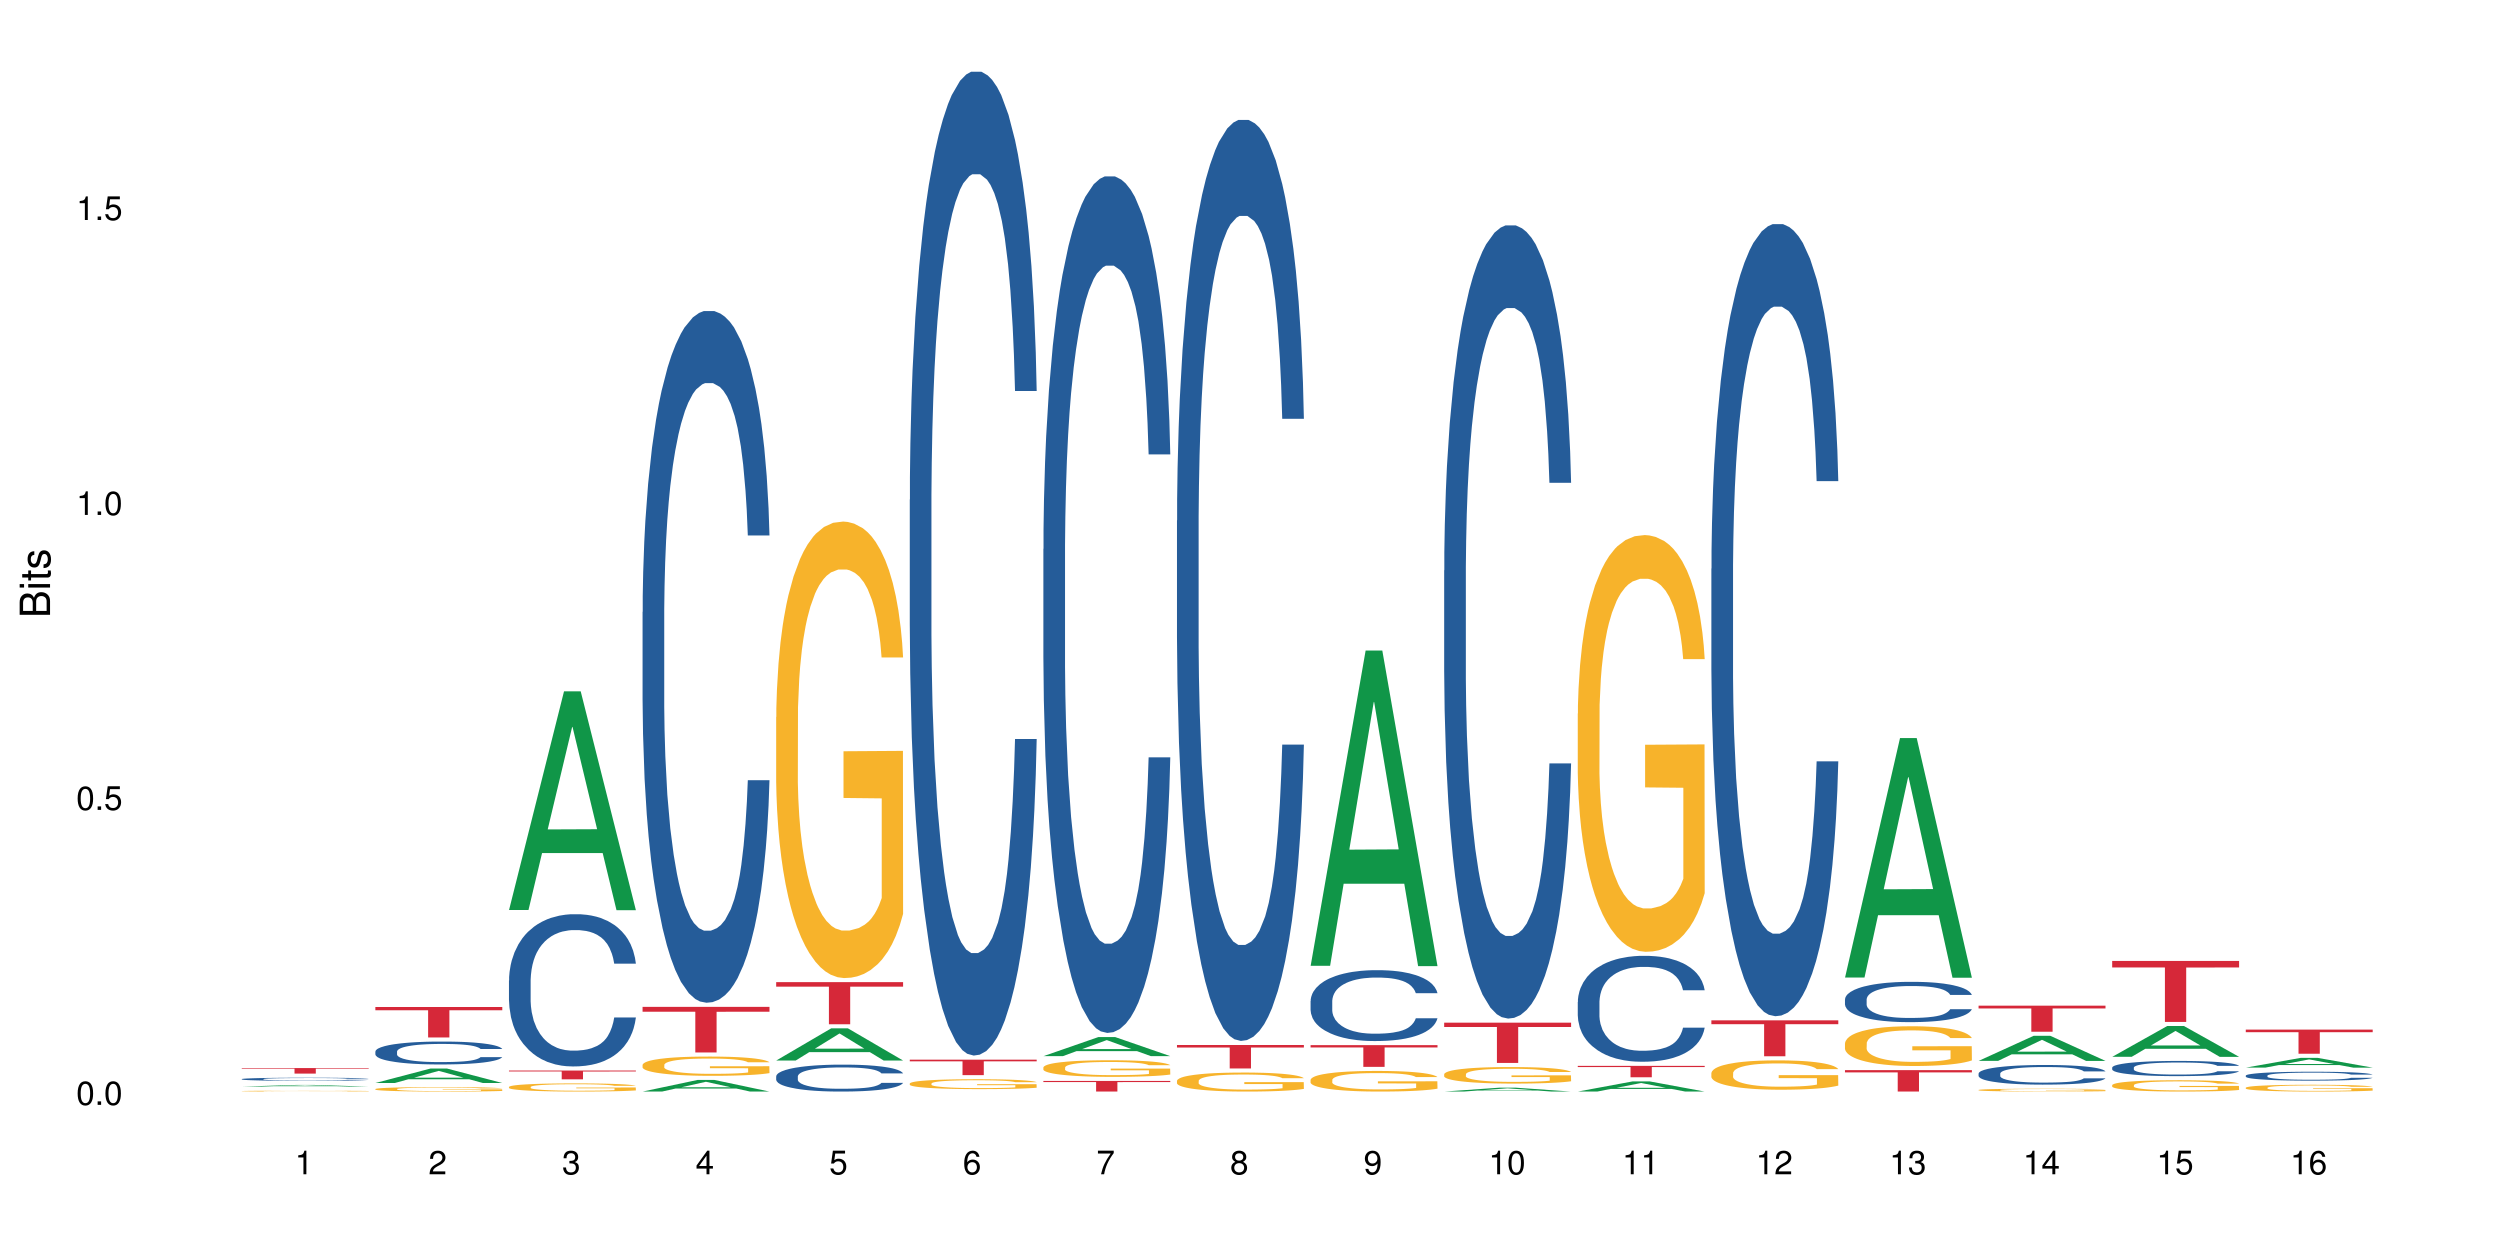<?xml version="1.0" encoding="UTF-8"?>
<svg xmlns="http://www.w3.org/2000/svg" xmlns:xlink="http://www.w3.org/1999/xlink" width="720pt" height="360pt" viewBox="0 0 720 360" version="1.1">
<defs>
<g>
<symbol overflow="visible" id="glyph0-0">
<path style="stroke:none;" d=""/>
</symbol>
<symbol overflow="visible" id="glyph0-1">
<path style="stroke:none;" d="M 2.641 -6.797 C 2 -6.797 1.422 -6.531 1.078 -6.047 C 0.641 -5.453 0.406 -4.547 0.406 -3.297 C 0.406 -1 1.188 0.219 2.641 0.219 C 4.078 0.219 4.859 -1 4.859 -3.234 C 4.859 -4.562 4.656 -5.438 4.203 -6.047 C 3.844 -6.531 3.281 -6.797 2.641 -6.797 Z M 2.641 -6.047 C 3.547 -6.047 4 -5.125 4 -3.312 C 4 -1.375 3.562 -0.484 2.625 -0.484 C 1.734 -0.484 1.281 -1.422 1.281 -3.281 C 1.281 -5.141 1.734 -6.047 2.641 -6.047 Z M 2.641 -6.047 "/>
</symbol>
<symbol overflow="visible" id="glyph0-2">
<path style="stroke:none;" d="M 1.828 -1 L 0.828 -1 L 0.828 0 L 1.828 0 Z M 1.828 -1 "/>
</symbol>
<symbol overflow="visible" id="glyph0-3">
<path style="stroke:none;" d="M 4.562 -6.797 L 1.062 -6.797 L 0.547 -3.094 L 1.328 -3.094 C 1.719 -3.562 2.047 -3.734 2.578 -3.734 C 3.484 -3.734 4.062 -3.109 4.062 -2.094 C 4.062 -1.125 3.484 -0.531 2.578 -0.531 C 1.828 -0.531 1.375 -0.906 1.188 -1.672 L 0.328 -1.672 C 0.453 -1.109 0.547 -0.844 0.75 -0.594 C 1.125 -0.078 1.828 0.219 2.594 0.219 C 3.969 0.219 4.922 -0.781 4.922 -2.219 C 4.922 -3.562 4.031 -4.484 2.719 -4.484 C 2.25 -4.484 1.859 -4.359 1.469 -4.062 L 1.734 -5.969 L 4.562 -5.969 Z M 4.562 -6.797 "/>
</symbol>
<symbol overflow="visible" id="glyph0-4">
<path style="stroke:none;" d="M 2.484 -4.844 L 2.484 0 L 3.328 0 L 3.328 -6.797 L 2.766 -6.797 C 2.469 -5.75 2.281 -5.609 0.984 -5.453 L 0.984 -4.844 Z M 2.484 -4.844 "/>
</symbol>
<symbol overflow="visible" id="glyph0-5">
<path style="stroke:none;" d="M 4.859 -0.828 L 1.281 -0.828 C 1.359 -1.391 1.672 -1.75 2.5 -2.234 L 3.469 -2.75 C 4.406 -3.266 4.906 -3.969 4.906 -4.812 C 4.906 -5.375 4.672 -5.906 4.266 -6.266 C 3.859 -6.625 3.375 -6.797 2.719 -6.797 C 1.859 -6.797 1.219 -6.5 0.844 -5.922 C 0.609 -5.562 0.5 -5.125 0.484 -4.438 L 1.328 -4.438 C 1.359 -4.906 1.406 -5.188 1.531 -5.406 C 1.75 -5.812 2.188 -6.062 2.703 -6.062 C 3.469 -6.062 4.031 -5.516 4.031 -4.781 C 4.031 -4.25 3.719 -3.797 3.125 -3.438 L 2.234 -2.938 C 0.812 -2.141 0.406 -1.5 0.328 0 L 4.859 0 Z M 4.859 -0.828 "/>
</symbol>
<symbol overflow="visible" id="glyph0-6">
<path style="stroke:none;" d="M 2.125 -3.125 L 2.578 -3.125 C 3.516 -3.125 3.984 -2.703 3.984 -1.891 C 3.984 -1.031 3.469 -0.531 2.578 -0.531 C 1.656 -0.531 1.203 -0.984 1.156 -1.969 L 0.312 -1.969 C 0.344 -1.422 0.438 -1.078 0.609 -0.766 C 0.953 -0.109 1.625 0.219 2.547 0.219 C 3.953 0.219 4.859 -0.609 4.859 -1.906 C 4.859 -2.766 4.516 -3.25 3.703 -3.516 C 4.344 -3.766 4.656 -4.25 4.656 -4.938 C 4.656 -6.109 3.875 -6.797 2.578 -6.797 C 1.203 -6.797 0.484 -6.047 0.453 -4.609 L 1.297 -4.609 C 1.312 -5.016 1.344 -5.25 1.453 -5.453 C 1.641 -5.828 2.062 -6.062 2.594 -6.062 C 3.344 -6.062 3.797 -5.625 3.797 -4.906 C 3.797 -4.422 3.609 -4.141 3.25 -3.984 C 3.016 -3.891 2.719 -3.844 2.125 -3.844 Z M 2.125 -3.125 "/>
</symbol>
<symbol overflow="visible" id="glyph0-7">
<path style="stroke:none;" d="M 3.141 -1.625 L 3.141 0 L 3.984 0 L 3.984 -1.625 L 4.984 -1.625 L 4.984 -2.391 L 3.984 -2.391 L 3.984 -6.797 L 3.359 -6.797 L 0.266 -2.516 L 0.266 -1.625 Z M 3.141 -2.391 L 1 -2.391 L 3.141 -5.359 Z M 3.141 -2.391 "/>
</symbol>
<symbol overflow="visible" id="glyph0-8">
<path style="stroke:none;" d="M 4.781 -5.031 C 4.609 -6.141 3.891 -6.797 2.844 -6.797 C 2.094 -6.797 1.422 -6.438 1.031 -5.828 C 0.609 -5.172 0.406 -4.344 0.406 -3.094 C 0.406 -1.953 0.578 -1.234 0.984 -0.625 C 1.359 -0.078 1.953 0.219 2.703 0.219 C 3.984 0.219 4.922 -0.734 4.922 -2.078 C 4.922 -3.344 4.062 -4.234 2.844 -4.234 C 2.172 -4.234 1.641 -3.969 1.281 -3.469 C 1.281 -5.125 1.828 -6.047 2.797 -6.047 C 3.391 -6.047 3.797 -5.672 3.938 -5.031 Z M 2.734 -3.484 C 3.547 -3.484 4.062 -2.922 4.062 -2 C 4.062 -1.156 3.484 -0.531 2.703 -0.531 C 1.922 -0.531 1.328 -1.188 1.328 -2.047 C 1.328 -2.891 1.906 -3.484 2.734 -3.484 Z M 2.734 -3.484 "/>
</symbol>
<symbol overflow="visible" id="glyph0-9">
<path style="stroke:none;" d="M 4.984 -6.797 L 0.438 -6.797 L 0.438 -5.969 L 4.109 -5.969 C 2.5 -3.656 1.828 -2.234 1.328 0 L 2.219 0 C 2.594 -2.172 3.453 -4.047 4.984 -6.094 Z M 4.984 -6.797 "/>
</symbol>
<symbol overflow="visible" id="glyph0-10">
<path style="stroke:none;" d="M 3.75 -3.578 C 4.453 -4 4.688 -4.344 4.688 -4.984 C 4.688 -6.047 3.844 -6.797 2.641 -6.797 C 1.438 -6.797 0.594 -6.047 0.594 -4.984 C 0.594 -4.359 0.828 -4.016 1.516 -3.578 C 0.734 -3.203 0.359 -2.641 0.359 -1.891 C 0.359 -0.641 1.297 0.219 2.641 0.219 C 3.984 0.219 4.922 -0.641 4.922 -1.875 C 4.922 -2.641 4.531 -3.203 3.75 -3.578 Z M 2.641 -6.047 C 3.359 -6.047 3.812 -5.625 3.812 -4.969 C 3.812 -4.344 3.344 -3.922 2.641 -3.922 C 1.922 -3.922 1.453 -4.344 1.453 -4.984 C 1.453 -5.625 1.922 -6.047 2.641 -6.047 Z M 2.641 -3.203 C 3.484 -3.203 4.062 -2.672 4.062 -1.875 C 4.062 -1.062 3.484 -0.531 2.625 -0.531 C 1.797 -0.531 1.219 -1.078 1.219 -1.875 C 1.219 -2.672 1.797 -3.203 2.641 -3.203 Z M 2.641 -3.203 "/>
</symbol>
<symbol overflow="visible" id="glyph0-11">
<path style="stroke:none;" d="M 0.516 -1.547 C 0.672 -0.438 1.406 0.219 2.438 0.219 C 3.188 0.219 3.859 -0.141 4.266 -0.75 C 4.688 -1.406 4.891 -2.25 4.891 -3.484 C 4.891 -4.625 4.703 -5.359 4.312 -5.953 C 3.938 -6.5 3.344 -6.797 2.594 -6.797 C 1.297 -6.797 0.359 -5.844 0.359 -4.516 C 0.359 -3.25 1.234 -2.344 2.453 -2.344 C 3.094 -2.344 3.562 -2.578 4.016 -3.109 C 4 -1.453 3.469 -0.531 2.5 -0.531 C 1.906 -0.531 1.484 -0.906 1.359 -1.547 Z M 2.578 -6.062 C 3.375 -6.062 3.969 -5.406 3.969 -4.531 C 3.969 -3.688 3.375 -3.094 2.547 -3.094 C 1.734 -3.094 1.234 -3.672 1.234 -4.578 C 1.234 -5.438 1.797 -6.062 2.578 -6.062 Z M 2.578 -6.062 "/>
</symbol>
<symbol overflow="visible" id="glyph1-0">
<path style="stroke:none;" d=""/>
</symbol>
<symbol overflow="visible" id="glyph1-1">
<path style="stroke:none;" d="M 0 -0.953 L 0 -4.891 C 0 -5.719 -0.234 -6.344 -0.734 -6.797 C -1.188 -7.234 -1.812 -7.469 -2.5 -7.469 C -3.547 -7.469 -4.188 -7 -4.625 -5.875 C -4.984 -6.672 -5.641 -7.094 -6.531 -7.094 C -7.156 -7.094 -7.734 -6.859 -8.141 -6.391 C -8.562 -5.938 -8.75 -5.344 -8.75 -4.5 L -8.75 -0.953 Z M -4.984 -2.062 L -7.766 -2.062 L -7.766 -4.219 C -7.766 -4.844 -7.688 -5.203 -7.453 -5.5 C -7.219 -5.812 -6.859 -5.969 -6.375 -5.969 C -5.906 -5.969 -5.531 -5.812 -5.297 -5.5 C -5.062 -5.203 -4.984 -4.844 -4.984 -4.219 Z M -0.984 -2.062 L -4 -2.062 L -4 -4.781 C -4 -5.328 -3.859 -5.688 -3.578 -5.953 C -3.297 -6.219 -2.922 -6.359 -2.484 -6.359 C -2.062 -6.359 -1.688 -6.219 -1.406 -5.953 C -1.109 -5.688 -0.984 -5.328 -0.984 -4.781 Z M -0.984 -2.062 "/>
</symbol>
<symbol overflow="visible" id="glyph1-2">
<path style="stroke:none;" d="M -6.281 -1.797 L -6.281 -0.797 L 0 -0.797 L 0 -1.797 Z M -8.75 -1.797 L -8.75 -0.797 L -7.484 -0.797 L -7.484 -1.797 Z M -8.75 -1.797 "/>
</symbol>
<symbol overflow="visible" id="glyph1-3">
<path style="stroke:none;" d="M -6.281 -3.047 L -6.281 -2.016 L -8.016 -2.016 L -8.016 -1.016 L -6.281 -1.016 L -6.281 -0.172 L -5.469 -0.172 L -5.469 -1.016 L -0.719 -1.016 C -0.078 -1.016 0.281 -1.453 0.281 -2.234 C 0.281 -2.469 0.25 -2.719 0.188 -3.047 L -0.641 -3.047 C -0.609 -2.922 -0.594 -2.766 -0.594 -2.562 C -0.594 -2.141 -0.719 -2.016 -1.156 -2.016 L -5.469 -2.016 L -5.469 -3.047 Z M -6.281 -3.047 "/>
</symbol>
<symbol overflow="visible" id="glyph1-4">
<path style="stroke:none;" d="M -4.531 -5.25 C -5.766 -5.25 -6.469 -4.422 -6.469 -2.969 C -6.469 -1.516 -5.719 -0.562 -4.547 -0.562 C -3.562 -0.562 -3.094 -1.062 -2.734 -2.562 L -2.516 -3.484 C -2.344 -4.188 -2.094 -4.469 -1.625 -4.469 C -1.047 -4.469 -0.641 -3.875 -0.641 -3 C -0.641 -2.453 -0.797 -2 -1.062 -1.75 C -1.25 -1.594 -1.422 -1.531 -1.875 -1.469 L -1.875 -0.406 C -0.422 -0.453 0.281 -1.266 0.281 -2.922 C 0.281 -4.5 -0.5 -5.516 -1.719 -5.516 C -2.656 -5.516 -3.172 -4.984 -3.469 -3.734 L -3.703 -2.766 C -3.891 -1.953 -4.156 -1.609 -4.594 -1.609 C -5.172 -1.609 -5.547 -2.125 -5.547 -2.938 C -5.547 -3.75 -5.203 -4.172 -4.531 -4.203 Z M -4.531 -5.25 "/>
</symbol>
</g>
</defs>
<g id="surface90310">
<rect x="0" y="0" width="720" height="360" style="fill:rgb(100%,100%,100%);fill-opacity:1;stroke:none;"/>
<path style=" stroke:none;fill-rule:nonzero;fill:rgb(6.275%,58.824%,28.235%);fill-opacity:1;" d="M 69.629 312.941 L 69.668 312.941 L 85.484 312.457 L 90.289 312.457 L 106.184 312.941 L 100.598 312.941 L 96.613 312.816 L 79.156 312.816 L 75.254 312.941 L 69.629 312.941 L 80.836 312.762 L 95.012 312.762 L 87.945 312.539 L 87.867 312.535 L 87.789 312.539 L 80.797 312.762 L 80.836 312.762 Z M 69.629 312.941 "/>
<path style=" stroke:none;fill-rule:nonzero;fill:rgb(14.51%,36.078%,60%);fill-opacity:1;" d="M 69.629 310.773 L 69.676 310.77 L 69.676 310.75 L 69.809 310.719 L 70.121 310.68 L 70.434 310.652 L 71.234 310.605 L 72.348 310.559 L 73.508 310.523 L 74.355 310.5 L 75.113 310.484 L 76.852 310.453 L 77.965 310.438 L 79.168 310.426 L 80.641 310.41 L 81.711 310.402 L 84.117 310.391 L 85.898 310.383 L 92.051 310.383 L 93.344 310.387 L 94.77 310.395 L 95.973 310.402 L 98.07 310.422 L 99.941 310.441 L 100.789 310.457 L 102.125 310.48 L 103.152 310.508 L 103.863 310.527 L 104.668 310.559 L 105.379 310.594 L 105.914 310.637 L 106.184 310.672 L 99.941 310.672 L 99.629 310.641 L 99.273 310.613 L 98.605 310.582 L 97.938 310.555 L 97 310.531 L 96.152 310.516 L 94.992 310.5 L 93.969 310.492 L 92.898 310.484 L 91.875 310.48 L 89.91 310.473 L 87.637 310.473 L 86.793 310.477 L 85.055 310.484 L 84.117 310.488 L 82.781 310.5 L 81.844 310.512 L 80.73 310.527 L 79.973 310.539 L 79.035 310.562 L 78.367 310.582 L 77.609 310.609 L 77.164 310.629 L 76.762 310.652 L 76.406 310.68 L 76.137 310.707 L 75.961 310.738 L 75.871 310.766 L 75.871 310.895 L 75.961 310.926 L 76.184 310.957 L 76.762 311.008 L 77.609 311.051 L 78.59 311.086 L 79.527 311.113 L 80.059 311.121 L 80.773 311.137 L 81.887 311.152 L 83.492 311.168 L 84.43 311.176 L 85.855 311.184 L 91.027 311.184 L 92.184 311.18 L 93.391 311.172 L 95.039 311.156 L 96.062 311.145 L 96.953 311.129 L 97.625 311.113 L 98.07 311.102 L 98.738 311.074 L 99.273 311.047 L 99.676 311.02 L 99.941 310.988 L 106.184 310.988 L 105.914 311.023 L 105.516 311.055 L 105.113 311.078 L 104.488 311.109 L 103.773 311.133 L 102.75 311.16 L 101.902 311.18 L 100.789 311.199 L 99.762 311.215 L 98.648 311.23 L 97 311.246 L 95.93 311.254 L 94.77 311.262 L 93.391 311.27 L 91.648 311.273 L 89.777 311.277 L 86.168 311.277 L 84.785 311.273 L 82.957 311.266 L 80.684 311.25 L 79.035 311.238 L 77.742 311.223 L 76.629 311.203 L 75.379 311.184 L 73.773 311.145 L 72.793 311.117 L 72.125 311.094 L 71.367 311.062 L 70.832 311.035 L 70.207 310.988 L 69.762 310.93 L 69.629 310.887 Z M 69.629 310.773 "/>
<path style=" stroke:none;fill-rule:nonzero;fill:rgb(96.863%,70.196%,16.863%);fill-opacity:1;" d="M 69.629 314.227 L 69.676 314.227 L 69.676 314.223 L 69.852 314.211 L 70.297 314.199 L 70.879 314.188 L 71.5 314.176 L 71.902 314.172 L 72.57 314.164 L 73.152 314.16 L 74.621 314.152 L 76.496 314.141 L 77.52 314.137 L 78.68 314.133 L 80.328 314.129 L 81.086 314.129 L 83.402 314.125 L 86.035 314.121 L 92.098 314.121 L 94.594 314.125 L 96.02 314.125 L 97.133 314.129 L 98.293 314.133 L 99.719 314.137 L 101.055 314.141 L 102.125 314.148 L 103.195 314.152 L 104.086 314.16 L 104.844 314.168 L 105.516 314.18 L 105.914 314.188 L 106.184 314.195 L 99.984 314.195 L 99.629 314.188 L 99.227 314.18 L 98.559 314.172 L 97.223 314.164 L 95.973 314.156 L 94.906 314.152 L 93.566 314.152 L 92.273 314.148 L 84.16 314.148 L 83.27 314.152 L 82.023 314.156 L 81.266 314.156 L 80.816 314.16 L 79.48 314.168 L 78.59 314.172 L 78.098 314.18 L 77.477 314.184 L 77.027 314.191 L 76.539 314.199 L 76.27 314.207 L 75.914 314.223 L 75.871 314.262 L 76.004 314.273 L 76.27 314.281 L 76.629 314.289 L 77.699 314.305 L 78.633 314.312 L 79.438 314.32 L 80.059 314.324 L 81.266 314.328 L 81.754 314.332 L 82.914 314.336 L 84.117 314.34 L 85.59 314.344 L 93.434 314.344 L 95.129 314.34 L 97.043 314.34 L 97.98 314.336 L 98.648 314.332 L 99.273 314.332 L 100.031 314.328 L 100.031 314.273 L 89.02 314.273 L 89.02 314.246 L 106.137 314.246 L 106.184 314.336 L 105.246 314.34 L 104.086 314.348 L 102.973 314.352 L 101.812 314.355 L 100.164 314.359 L 98.828 314.363 L 96.777 314.367 L 94.906 314.367 L 92.941 314.371 L 87.328 314.371 L 85.363 314.367 L 83.805 314.367 L 82.379 314.363 L 80.953 314.363 L 79.168 314.355 L 78.012 314.352 L 76.805 314.348 L 75.602 314.344 L 74.531 314.336 L 73.82 314.332 L 73.105 314.324 L 72.348 314.32 L 71.637 314.312 L 71.102 314.305 L 70.609 314.297 L 70.254 314.289 L 69.898 314.277 L 69.719 314.27 L 69.629 314.262 Z M 69.629 314.227 "/>
<path style=" stroke:none;fill-rule:nonzero;fill:rgb(83.922%,15.686%,22.353%);fill-opacity:1;" d="M 69.629 307.602 L 106.184 307.602 L 106.184 307.77 L 90.949 307.773 L 90.949 309.203 L 84.82 309.203 L 84.82 307.773 L 84.73 307.77 L 69.629 307.77 Z M 69.629 307.602 "/>
<path style=" stroke:none;fill-rule:nonzero;fill:rgb(6.275%,58.824%,28.235%);fill-opacity:1;" d="M 108.105 311.902 L 108.145 311.898 L 123.961 307.746 L 128.766 307.746 L 144.66 311.906 L 139.074 311.906 L 135.09 310.82 L 117.637 310.82 L 113.73 311.902 L 108.105 311.902 L 119.312 310.371 L 133.492 310.367 L 126.422 308.426 L 126.344 308.422 L 126.266 308.434 L 119.273 310.367 L 119.312 310.371 Z M 108.105 311.902 "/>
<path style=" stroke:none;fill-rule:nonzero;fill:rgb(14.51%,36.078%,60%);fill-opacity:1;" d="M 108.105 302.84 L 108.152 302.836 L 108.152 302.691 L 108.285 302.461 L 108.598 302.172 L 108.91 301.973 L 109.711 301.617 L 110.824 301.273 L 111.984 301.008 L 112.832 300.852 L 113.59 300.73 L 115.328 300.508 L 116.441 300.395 L 117.645 300.289 L 119.117 300.188 L 120.188 300.129 L 122.594 300.031 L 124.375 299.988 L 125.758 299.973 L 128.746 299.973 L 130.527 299.996 L 131.82 300.027 L 133.246 300.074 L 134.453 300.129 L 136.547 300.262 L 138.418 300.43 L 139.266 300.527 L 140.602 300.711 L 141.629 300.895 L 142.34 301.051 L 143.145 301.273 L 143.855 301.543 L 144.391 301.852 L 144.66 302.113 L 138.418 302.113 L 138.105 301.871 L 137.75 301.684 L 137.082 301.438 L 136.414 301.262 L 135.477 301.086 L 134.629 300.973 L 133.469 300.859 L 132.445 300.785 L 131.375 300.73 L 130.352 300.695 L 128.391 300.66 L 126.117 300.66 L 125.27 300.672 L 123.531 300.719 L 122.594 300.762 L 121.258 300.844 L 120.32 300.922 L 119.207 301.043 L 118.449 301.148 L 117.512 301.305 L 116.844 301.441 L 116.086 301.641 L 115.641 301.793 L 115.238 301.961 L 114.883 302.16 L 114.613 302.371 L 114.438 302.594 L 114.348 302.812 L 114.348 303.746 L 114.438 303.961 L 114.66 304.215 L 115.238 304.582 L 116.086 304.902 L 117.066 305.156 L 118.004 305.336 L 118.539 305.422 L 119.25 305.52 L 120.363 305.637 L 121.969 305.758 L 122.906 305.809 L 124.332 305.855 L 125.805 305.879 L 127.766 305.879 L 129.504 305.855 L 130.664 305.824 L 131.867 305.777 L 133.516 305.676 L 134.539 305.578 L 135.434 305.465 L 136.102 305.348 L 136.547 305.254 L 137.215 305.066 L 137.75 304.859 L 138.152 304.648 L 138.418 304.445 L 144.66 304.445 L 144.391 304.688 L 143.992 304.922 L 143.59 305.098 L 142.965 305.309 L 142.254 305.492 L 141.227 305.703 L 140.379 305.844 L 139.266 305.996 L 138.242 306.109 L 137.125 306.211 L 135.477 306.332 L 134.406 306.391 L 133.246 306.445 L 131.867 306.496 L 130.129 306.535 L 128.254 306.562 L 126.516 306.566 L 124.645 306.555 L 123.262 306.531 L 121.434 306.477 L 119.16 306.367 L 117.512 306.254 L 116.219 306.141 L 115.105 306.02 L 113.855 305.855 L 112.254 305.59 L 111.27 305.387 L 110.602 305.215 L 109.844 304.98 L 109.309 304.77 L 108.688 304.434 L 108.238 304.004 L 108.105 303.672 Z M 108.105 302.84 "/>
<path style=" stroke:none;fill-rule:nonzero;fill:rgb(96.863%,70.196%,16.863%);fill-opacity:1;" d="M 108.105 313.637 L 108.152 313.637 L 108.152 313.613 L 108.328 313.559 L 108.773 313.488 L 109.355 313.426 L 109.98 313.379 L 110.379 313.355 L 111.047 313.32 L 111.629 313.297 L 113.098 313.242 L 114.973 313.191 L 115.996 313.172 L 117.156 313.152 L 118.805 313.129 L 119.562 313.121 L 121.879 313.102 L 124.512 313.09 L 127.406 313.086 L 128.746 313.09 L 130.574 313.094 L 133.07 313.105 L 134.496 313.117 L 135.609 313.129 L 136.77 313.145 L 138.195 313.168 L 139.531 313.195 L 140.602 313.227 L 141.672 313.262 L 142.562 313.297 L 143.32 313.34 L 143.992 313.387 L 144.391 313.43 L 144.66 313.469 L 138.465 313.469 L 138.105 313.43 L 137.707 313.398 L 137.035 313.359 L 136.367 313.332 L 135.699 313.309 L 134.453 313.277 L 133.383 313.258 L 132.043 313.242 L 130.75 313.23 L 129.281 313.227 L 128.391 313.223 L 126.027 313.223 L 123.887 313.23 L 122.637 313.238 L 121.746 313.25 L 120.5 313.266 L 119.742 313.281 L 119.297 313.289 L 117.957 313.328 L 117.066 313.359 L 116.574 313.383 L 115.953 313.418 L 115.508 313.449 L 115.016 313.496 L 114.75 313.531 L 114.391 313.609 L 114.348 313.82 L 114.48 313.867 L 114.75 313.914 L 115.105 313.957 L 115.641 314 L 116.176 314.035 L 117.109 314.078 L 117.914 314.109 L 118.539 314.129 L 119.742 314.16 L 120.23 314.172 L 121.391 314.195 L 122.594 314.211 L 124.066 314.223 L 125.18 314.23 L 126.961 314.238 L 129.234 314.238 L 131.91 314.23 L 133.605 314.219 L 134.762 314.211 L 135.52 314.203 L 136.457 314.191 L 137.125 314.18 L 137.75 314.164 L 138.508 314.145 L 138.508 313.867 L 127.496 313.863 L 127.496 313.734 L 144.613 313.73 L 144.66 314.191 L 143.723 314.223 L 142.562 314.254 L 141.449 314.277 L 140.289 314.297 L 138.641 314.316 L 137.305 314.332 L 135.254 314.348 L 133.383 314.359 L 131.422 314.367 L 129.68 314.371 L 127.633 314.371 L 125.805 314.367 L 123.844 314.359 L 122.281 314.352 L 120.855 314.34 L 119.43 314.324 L 117.645 314.301 L 116.488 314.281 L 115.285 314.254 L 114.078 314.227 L 113.012 314.195 L 112.297 314.172 L 111.582 314.141 L 110.824 314.105 L 110.113 314.066 L 109.578 314.031 L 109.086 313.988 L 108.73 313.953 L 108.375 313.898 L 108.195 313.855 L 108.105 313.82 Z M 108.105 313.637 "/>
<path style=" stroke:none;fill-rule:nonzero;fill:rgb(83.922%,15.686%,22.353%);fill-opacity:1;" d="M 108.105 290.012 L 144.66 290.012 L 144.66 290.953 L 129.426 290.961 L 129.426 298.793 L 123.297 298.793 L 123.297 290.969 L 123.207 290.953 L 108.105 290.953 Z M 108.105 290.012 "/>
<path style=" stroke:none;fill-rule:nonzero;fill:rgb(6.275%,58.824%,28.235%);fill-opacity:1;" d="M 146.582 262.074 L 146.621 262.016 L 162.438 199.102 L 167.242 199.102 L 183.137 262.133 L 177.551 262.133 L 173.57 245.68 L 156.113 245.68 L 152.207 262.074 L 146.582 262.074 L 157.793 238.875 L 171.969 238.812 L 164.898 209.398 L 164.82 209.34 L 164.742 209.516 L 157.754 238.812 L 157.793 238.875 Z M 146.582 262.074 "/>
<path style=" stroke:none;fill-rule:nonzero;fill:rgb(14.51%,36.078%,60%);fill-opacity:1;" d="M 146.582 282.383 L 146.629 282.344 L 146.629 281.383 L 146.762 279.859 L 147.074 277.938 L 147.387 276.613 L 148.188 274.25 L 149.301 271.969 L 150.461 270.203 L 151.309 269.164 L 152.066 268.363 L 153.805 266.879 L 154.918 266.117 L 156.121 265.438 L 157.594 264.754 L 158.664 264.355 L 161.07 263.715 L 162.855 263.434 L 164.234 263.312 L 167.223 263.312 L 169.004 263.473 L 170.297 263.676 L 171.727 263.996 L 172.93 264.355 L 175.023 265.238 L 176.895 266.359 L 177.742 267 L 179.078 268.242 L 180.105 269.441 L 180.82 270.484 L 181.621 271.969 L 182.336 273.77 L 182.867 275.812 L 183.137 277.535 L 176.895 277.535 L 176.582 275.934 L 176.227 274.691 L 175.559 273.047 L 174.891 271.887 L 173.953 270.727 L 173.105 269.965 L 171.949 269.203 L 170.922 268.723 L 169.852 268.363 L 168.828 268.121 L 166.867 267.879 L 164.594 267.879 L 163.746 267.961 L 162.008 268.281 L 161.07 268.562 L 159.734 269.121 L 158.797 269.645 L 157.684 270.445 L 156.926 271.125 L 155.988 272.168 L 155.32 273.09 L 154.562 274.41 L 154.117 275.414 L 153.715 276.535 L 153.359 277.855 L 153.09 279.258 L 152.914 280.742 L 152.824 282.184 L 152.824 288.395 L 152.914 289.836 L 153.137 291.52 L 153.715 293.961 L 154.562 296.086 L 155.543 297.766 L 156.48 298.969 L 157.016 299.531 L 157.727 300.172 L 158.844 300.973 L 160.445 301.773 L 161.383 302.094 L 162.809 302.414 L 164.281 302.574 L 166.242 302.574 L 167.98 302.414 L 169.141 302.215 L 170.344 301.895 L 171.992 301.215 L 173.016 300.57 L 173.91 299.812 L 174.578 299.051 L 175.023 298.41 L 175.691 297.168 L 176.227 295.805 L 176.629 294.402 L 176.895 293.039 L 183.137 293.039 L 182.867 294.645 L 182.469 296.203 L 182.066 297.367 L 181.441 298.77 L 180.73 300.012 L 179.703 301.414 L 178.855 302.336 L 177.742 303.336 L 176.719 304.098 L 175.602 304.777 L 173.953 305.578 L 172.883 305.98 L 171.727 306.34 L 170.344 306.66 L 168.605 306.941 L 166.73 307.102 L 164.992 307.141 L 163.121 307.062 L 161.738 306.902 L 159.91 306.543 L 157.637 305.82 L 155.988 305.059 L 154.695 304.297 L 153.582 303.496 L 152.332 302.414 L 150.73 300.652 L 149.75 299.289 L 149.078 298.168 L 148.32 296.605 L 147.785 295.203 L 147.164 292.961 L 146.719 290.117 L 146.582 287.91 Z M 146.582 282.383 "/>
<path style=" stroke:none;fill-rule:nonzero;fill:rgb(96.863%,70.196%,16.863%);fill-opacity:1;" d="M 146.582 313.027 L 146.629 313.023 L 146.629 312.98 L 146.805 312.883 L 147.25 312.75 L 147.832 312.641 L 148.457 312.555 L 148.855 312.512 L 149.523 312.445 L 150.105 312.398 L 151.574 312.301 L 153.449 312.211 L 154.473 312.172 L 155.633 312.137 L 157.281 312.094 L 158.039 312.082 L 160.359 312.047 L 162.988 312.023 L 165.887 312.02 L 167.223 312.02 L 169.051 312.027 L 171.547 312.051 L 172.973 312.074 L 174.086 312.094 L 175.246 312.125 L 176.672 312.168 L 178.012 312.219 L 179.078 312.27 L 180.148 312.332 L 181.043 312.402 L 181.801 312.477 L 182.469 312.566 L 182.867 312.645 L 183.137 312.719 L 176.941 312.719 L 176.582 312.645 L 176.184 312.586 L 175.516 312.516 L 174.844 312.461 L 174.176 312.422 L 172.93 312.367 L 171.859 312.332 L 170.52 312.301 L 169.227 312.281 L 167.758 312.27 L 166.867 312.266 L 164.504 312.266 L 162.363 312.281 L 161.117 312.297 L 160.223 312.312 L 158.977 312.348 L 158.219 312.371 L 157.773 312.391 L 156.434 312.457 L 155.543 312.516 L 155.055 312.559 L 154.43 312.621 L 153.984 312.68 L 153.492 312.766 L 153.227 312.828 L 152.867 312.977 L 152.824 313.363 L 152.957 313.445 L 153.227 313.531 L 153.582 313.609 L 154.117 313.691 L 154.652 313.754 L 155.586 313.836 L 156.391 313.895 L 157.016 313.93 L 158.219 313.988 L 158.707 314.008 L 159.867 314.047 L 161.07 314.078 L 162.543 314.102 L 163.656 314.113 L 165.438 314.125 L 167.711 314.125 L 170.387 314.113 L 172.082 314.094 L 173.242 314.078 L 174 314.062 L 174.934 314.039 L 175.602 314.02 L 176.227 313.996 L 176.984 313.957 L 176.984 313.445 L 165.973 313.441 L 165.973 313.203 L 183.094 313.199 L 183.137 314.039 L 182.199 314.098 L 181.043 314.152 L 179.926 314.195 L 178.77 314.234 L 177.117 314.273 L 175.781 314.301 L 173.73 314.328 L 171.859 314.348 L 169.898 314.363 L 168.16 314.367 L 166.109 314.371 L 164.281 314.367 L 162.32 314.352 L 160.758 314.336 L 159.332 314.316 L 157.906 314.285 L 156.121 314.242 L 154.965 314.207 L 153.762 314.16 L 152.555 314.105 L 151.488 314.047 L 150.773 314.004 L 150.059 313.953 L 149.301 313.887 L 148.59 313.812 L 148.055 313.746 L 147.562 313.672 L 147.207 313.602 L 146.852 313.504 L 146.672 313.426 L 146.582 313.359 Z M 146.582 313.027 "/>
<path style=" stroke:none;fill-rule:nonzero;fill:rgb(83.922%,15.686%,22.353%);fill-opacity:1;" d="M 146.582 308.32 L 183.137 308.32 L 183.137 308.59 L 167.902 308.594 L 167.902 310.84 L 161.773 310.84 L 161.773 308.598 L 161.684 308.59 L 146.582 308.59 Z M 146.582 308.32 "/>
<path style=" stroke:none;fill-rule:nonzero;fill:rgb(6.275%,58.824%,28.235%);fill-opacity:1;" d="M 185.059 314.367 L 185.098 314.363 L 200.914 311.02 L 205.719 311.02 L 221.613 314.371 L 216.027 314.371 L 212.047 313.496 L 194.59 313.496 L 190.684 314.367 L 185.059 314.367 L 196.27 313.133 L 210.445 313.129 L 203.375 311.566 L 203.297 311.562 L 203.219 311.57 L 196.23 313.129 L 196.27 313.133 Z M 185.059 314.367 "/>
<path style=" stroke:none;fill-rule:nonzero;fill:rgb(14.51%,36.078%,60%);fill-opacity:1;" d="M 185.059 176.258 L 185.105 176.074 L 185.105 171.707 L 185.238 164.785 L 185.551 156.047 L 185.863 150.035 L 186.664 139.293 L 187.781 128.914 L 188.938 120.902 L 189.785 116.168 L 190.543 112.523 L 192.281 105.785 L 193.395 102.328 L 194.602 99.23 L 196.07 96.137 L 197.141 94.312 L 199.547 91.402 L 201.332 90.125 L 202.711 89.578 L 205.699 89.578 L 207.484 90.309 L 208.773 91.219 L 210.203 92.676 L 211.406 94.312 L 213.5 98.32 L 215.371 103.418 L 216.219 106.332 L 217.559 111.977 L 218.582 117.441 L 219.297 122.176 L 220.098 128.914 L 220.812 137.105 L 221.348 146.395 L 221.613 154.223 L 215.371 154.223 L 215.062 146.941 L 214.703 141.297 L 214.035 133.828 L 213.367 128.547 L 212.43 123.27 L 211.582 119.809 L 210.426 116.348 L 209.398 114.164 L 208.328 112.523 L 207.305 111.43 L 205.344 110.34 L 203.07 110.34 L 202.223 110.703 L 200.484 112.16 L 199.547 113.434 L 198.211 115.984 L 197.273 118.352 L 196.16 121.992 L 195.402 125.09 L 194.465 129.824 L 193.797 134.012 L 193.039 140.02 L 192.594 144.574 L 192.191 149.672 L 191.836 155.68 L 191.57 162.055 L 191.391 168.793 L 191.301 175.348 L 191.301 203.574 L 191.391 210.129 L 191.613 217.777 L 192.191 228.883 L 193.039 238.535 L 194.02 246.184 L 194.957 251.645 L 195.492 254.195 L 196.203 257.109 L 197.32 260.75 L 198.922 264.395 L 199.859 265.852 L 201.285 267.309 L 202.758 268.035 L 204.719 268.035 L 206.457 267.309 L 207.617 266.395 L 208.82 264.941 L 210.469 261.844 L 211.496 258.93 L 212.387 255.469 L 213.055 252.012 L 213.5 249.098 L 214.168 243.453 L 214.703 237.262 L 215.105 230.887 L 215.371 224.695 L 221.613 224.695 L 221.348 231.98 L 220.945 239.082 L 220.543 244.363 L 219.918 250.734 L 219.207 256.383 L 218.18 262.754 L 217.336 266.941 L 216.219 271.496 L 215.195 274.953 L 214.078 278.051 L 212.43 281.691 L 211.359 283.512 L 210.203 285.152 L 208.82 286.609 L 207.082 287.883 L 205.211 288.613 L 203.469 288.793 L 201.598 288.43 L 200.215 287.703 L 198.391 286.062 L 196.117 282.785 L 194.465 279.324 L 193.172 275.867 L 192.059 272.223 L 190.812 267.309 L 189.207 259.293 L 188.227 253.102 L 187.555 248.004 L 186.797 240.902 L 186.266 234.527 L 185.641 224.332 L 185.195 211.402 L 185.059 201.387 Z M 185.059 176.258 "/>
<path style=" stroke:none;fill-rule:nonzero;fill:rgb(96.863%,70.196%,16.863%);fill-opacity:1;" d="M 185.059 306.664 L 185.105 306.66 L 185.105 306.559 L 185.281 306.332 L 185.73 306.016 L 186.309 305.758 L 186.934 305.555 L 187.332 305.449 L 188.004 305.297 L 188.582 305.184 L 190.055 304.957 L 191.926 304.742 L 192.949 304.652 L 194.109 304.566 L 195.758 304.469 L 196.516 304.434 L 198.836 304.352 L 201.465 304.305 L 204.363 304.289 L 205.699 304.293 L 207.527 304.312 L 210.023 304.367 L 211.449 304.418 L 212.562 304.469 L 213.723 304.535 L 215.148 304.637 L 216.488 304.758 L 217.559 304.879 L 218.625 305.031 L 219.52 305.195 L 220.277 305.371 L 220.945 305.586 L 221.348 305.762 L 221.613 305.941 L 215.418 305.941 L 215.062 305.762 L 214.66 305.625 L 213.992 305.457 L 213.32 305.336 L 212.652 305.242 L 211.406 305.109 L 210.336 305.027 L 209 304.957 L 207.707 304.91 L 206.234 304.879 L 205.344 304.871 L 202.98 304.871 L 200.84 304.906 L 199.594 304.945 L 198.699 304.988 L 197.453 305.062 L 196.695 305.125 L 196.25 305.164 L 194.91 305.32 L 194.02 305.465 L 193.531 305.559 L 192.906 305.711 L 192.461 305.848 L 191.969 306.051 L 191.703 306.203 L 191.344 306.547 L 191.301 307.461 L 191.434 307.652 L 191.703 307.863 L 192.059 308.043 L 192.594 308.238 L 193.129 308.383 L 194.066 308.582 L 194.867 308.715 L 195.492 308.801 L 196.695 308.938 L 197.184 308.98 L 198.344 309.074 L 199.547 309.145 L 201.02 309.203 L 202.133 309.234 L 203.918 309.262 L 206.191 309.262 L 208.863 309.23 L 210.559 309.191 L 211.719 309.148 L 212.477 309.113 L 213.41 309.059 L 214.078 309.008 L 214.703 308.953 L 215.461 308.867 L 215.461 307.652 L 204.453 307.648 L 204.453 307.082 L 221.57 307.074 L 221.613 309.059 L 220.676 309.195 L 219.52 309.328 L 218.402 309.43 L 217.246 309.516 L 215.594 309.609 L 214.258 309.672 L 212.207 309.742 L 210.336 309.789 L 208.375 309.82 L 206.637 309.832 L 204.586 309.84 L 202.758 309.828 L 200.797 309.797 L 199.234 309.758 L 197.809 309.707 L 196.383 309.641 L 194.602 309.535 L 193.441 309.449 L 192.238 309.344 L 191.035 309.215 L 189.965 309.078 L 189.25 308.973 L 188.539 308.852 L 187.781 308.699 L 187.066 308.527 L 186.531 308.367 L 186.039 308.191 L 185.684 308.023 L 185.328 307.797 L 185.148 307.613 L 185.059 307.457 Z M 185.059 306.664 "/>
<path style=" stroke:none;fill-rule:nonzero;fill:rgb(83.922%,15.686%,22.353%);fill-opacity:1;" d="M 185.059 289.973 L 221.613 289.973 L 221.613 291.379 L 206.379 291.391 L 206.379 303.109 L 200.25 303.109 L 200.25 291.406 L 200.16 291.379 L 185.059 291.379 Z M 185.059 289.973 "/>
<path style=" stroke:none;fill-rule:nonzero;fill:rgb(6.275%,58.824%,28.235%);fill-opacity:1;" d="M 223.539 305.43 L 223.578 305.418 L 239.391 296.16 L 244.195 296.16 L 260.09 305.438 L 254.504 305.438 L 250.523 303.016 L 233.066 303.016 L 229.16 305.43 L 223.539 305.43 L 234.746 302.012 L 248.922 302.004 L 241.852 297.676 L 241.773 297.664 L 241.695 297.691 L 234.707 302.004 L 234.746 302.012 Z M 223.539 305.43 "/>
<path style=" stroke:none;fill-rule:nonzero;fill:rgb(14.51%,36.078%,60%);fill-opacity:1;" d="M 223.539 309.988 L 223.582 309.984 L 223.582 309.812 L 223.715 309.543 L 224.027 309.203 L 224.34 308.969 L 225.141 308.551 L 226.258 308.148 L 227.414 307.836 L 228.262 307.652 L 229.02 307.508 L 230.758 307.246 L 231.875 307.113 L 233.078 306.992 L 234.547 306.871 L 235.617 306.801 L 238.023 306.688 L 239.809 306.637 L 241.191 306.617 L 244.176 306.617 L 245.961 306.645 L 247.254 306.68 L 248.68 306.738 L 249.883 306.801 L 251.977 306.957 L 253.848 307.156 L 254.695 307.27 L 256.035 307.488 L 257.059 307.699 L 257.773 307.887 L 258.574 308.148 L 259.289 308.465 L 259.824 308.828 L 260.09 309.133 L 253.848 309.133 L 253.539 308.848 L 253.18 308.629 L 252.512 308.34 L 251.844 308.133 L 250.906 307.926 L 250.059 307.793 L 248.902 307.66 L 247.875 307.574 L 246.805 307.508 L 245.781 307.469 L 243.82 307.426 L 241.547 307.426 L 240.699 307.438 L 238.961 307.496 L 238.023 307.543 L 236.688 307.645 L 235.75 307.734 L 234.637 307.879 L 233.879 308 L 232.941 308.184 L 232.273 308.348 L 231.516 308.578 L 231.07 308.758 L 230.668 308.957 L 230.312 309.188 L 230.047 309.438 L 229.867 309.699 L 229.777 309.953 L 229.777 311.055 L 229.867 311.309 L 230.09 311.605 L 230.668 312.039 L 231.516 312.414 L 232.496 312.711 L 233.434 312.926 L 233.969 313.023 L 234.68 313.137 L 235.797 313.277 L 237.402 313.422 L 238.336 313.477 L 239.762 313.535 L 241.234 313.562 L 243.195 313.562 L 244.934 313.535 L 246.094 313.5 L 247.297 313.441 L 248.945 313.32 L 249.973 313.207 L 250.863 313.074 L 251.531 312.938 L 251.977 312.824 L 252.645 312.605 L 253.18 312.363 L 253.582 312.117 L 253.848 311.875 L 260.09 311.875 L 259.824 312.16 L 259.422 312.438 L 259.02 312.641 L 258.395 312.891 L 257.684 313.109 L 256.656 313.355 L 255.812 313.52 L 254.695 313.699 L 253.672 313.832 L 252.559 313.953 L 250.906 314.094 L 249.836 314.164 L 248.68 314.23 L 247.297 314.285 L 245.559 314.336 L 243.688 314.363 L 241.949 314.371 L 240.074 314.355 L 238.695 314.328 L 236.867 314.266 L 234.594 314.137 L 232.941 314.004 L 231.648 313.867 L 230.535 313.727 L 229.289 313.535 L 227.684 313.223 L 226.703 312.98 L 226.035 312.781 L 225.277 312.508 L 224.742 312.258 L 224.117 311.863 L 223.672 311.359 L 223.539 310.969 Z M 223.539 309.988 "/>
<path style=" stroke:none;fill-rule:nonzero;fill:rgb(96.863%,70.196%,16.863%);fill-opacity:1;" d="M 223.539 206.52 L 223.582 206.398 L 223.582 203.996 L 223.762 198.594 L 224.207 191.148 L 224.785 185.027 L 225.41 180.223 L 225.812 177.703 L 226.48 174.102 L 227.059 171.457 L 228.531 166.055 L 230.402 161.012 L 231.426 158.852 L 232.586 156.809 L 234.234 154.527 L 234.992 153.688 L 237.312 151.766 L 239.941 150.566 L 242.84 150.207 L 244.176 150.328 L 246.004 150.809 L 248.5 152.129 L 249.926 153.328 L 251.043 154.527 L 252.199 156.09 L 253.625 158.492 L 254.965 161.371 L 256.035 164.254 L 257.105 167.855 L 257.996 171.699 L 258.754 175.902 L 259.422 180.945 L 259.824 185.148 L 260.09 189.348 L 253.895 189.348 L 253.539 185.148 L 253.137 181.906 L 252.469 177.941 L 251.801 175.062 L 251.129 172.781 L 249.883 169.656 L 248.812 167.738 L 247.477 166.055 L 246.184 164.977 L 244.711 164.254 L 243.82 164.016 L 241.457 164.016 L 239.316 164.855 L 238.07 165.816 L 237.18 166.777 L 235.93 168.578 L 235.172 170.02 L 234.727 170.977 L 233.391 174.699 L 232.496 178.062 L 232.008 180.344 L 231.383 183.945 L 230.938 187.188 L 230.445 191.992 L 230.18 195.594 L 229.824 203.758 L 229.777 225.371 L 229.91 229.934 L 230.18 234.855 L 230.535 239.176 L 231.07 243.738 L 231.605 247.223 L 232.543 251.906 L 233.344 255.027 L 233.969 257.066 L 235.172 260.309 L 235.664 261.391 L 236.82 263.551 L 238.023 265.234 L 239.496 266.672 L 240.609 267.395 L 242.395 267.992 L 244.668 267.992 L 247.34 267.273 L 249.035 266.312 L 250.195 265.352 L 250.953 264.512 L 251.887 263.191 L 252.559 261.992 L 253.18 260.668 L 253.938 258.629 L 253.938 229.934 L 242.93 229.812 L 242.93 216.363 L 260.047 216.246 L 260.09 263.191 L 259.152 266.434 L 257.996 269.555 L 256.879 271.957 L 255.723 273.996 L 254.074 276.277 L 252.734 277.719 L 250.684 279.402 L 248.812 280.48 L 246.852 281.203 L 245.113 281.562 L 243.062 281.684 L 241.234 281.441 L 239.273 280.723 L 237.711 279.762 L 236.285 278.559 L 234.859 277 L 233.078 274.477 L 231.918 272.438 L 230.715 269.914 L 229.512 266.914 L 228.441 263.672 L 227.727 261.148 L 227.016 258.27 L 226.258 254.668 L 225.543 250.586 L 225.008 246.863 L 224.52 242.66 L 224.16 238.695 L 223.805 233.293 L 223.625 228.973 L 223.539 225.25 Z M 223.539 206.52 "/>
<path style=" stroke:none;fill-rule:nonzero;fill:rgb(83.922%,15.686%,22.353%);fill-opacity:1;" d="M 223.539 282.863 L 260.09 282.863 L 260.09 284.16 L 244.855 284.168 L 244.855 294.98 L 238.727 294.98 L 238.727 284.18 L 238.637 284.16 L 223.539 284.16 Z M 223.539 282.863 "/>
<path style=" stroke:none;fill-rule:nonzero;fill:rgb(14.51%,36.078%,60%);fill-opacity:1;" d="M 262.016 143.945 L 262.059 143.688 L 262.059 137.469 L 262.191 127.629 L 262.504 115.195 L 262.816 106.648 L 263.617 91.371 L 264.734 76.605 L 265.891 65.211 L 266.738 58.477 L 267.496 53.297 L 269.234 43.715 L 270.352 38.793 L 271.555 34.391 L 273.023 29.988 L 274.094 27.398 L 276.5 23.254 L 278.285 21.441 L 279.668 20.664 L 282.652 20.664 L 284.438 21.699 L 285.73 22.992 L 287.156 25.066 L 288.359 27.398 L 290.453 33.094 L 292.328 40.348 L 293.172 44.492 L 294.512 52.52 L 295.535 60.289 L 296.25 67.023 L 297.051 76.605 L 297.766 88.262 L 298.301 101.469 L 298.566 112.605 L 292.328 112.605 L 292.016 102.246 L 291.656 94.219 L 290.988 83.598 L 290.32 76.09 L 289.383 68.578 L 288.539 63.656 L 287.379 58.734 L 286.352 55.629 L 285.285 53.297 L 284.258 51.742 L 282.297 50.188 L 280.023 50.188 L 279.176 50.707 L 277.438 52.777 L 276.5 54.59 L 275.164 58.219 L 274.227 61.586 L 273.113 66.766 L 272.355 71.168 L 271.422 77.902 L 270.75 83.859 L 269.992 92.406 L 269.547 98.879 L 269.148 106.133 L 268.789 114.68 L 268.523 123.742 L 268.344 133.328 L 268.254 142.652 L 268.254 182.797 L 268.344 192.117 L 268.566 202.996 L 269.148 218.797 L 269.992 232.523 L 270.973 243.402 L 271.91 251.172 L 272.445 254.797 L 273.16 258.941 L 274.273 264.121 L 275.879 269.301 L 276.812 271.371 L 278.238 273.445 L 279.711 274.48 L 281.672 274.48 L 283.41 273.445 L 284.57 272.148 L 285.773 270.078 L 287.422 265.676 L 288.449 261.531 L 289.34 256.609 L 290.008 251.688 L 290.453 247.543 L 291.121 239.516 L 291.656 230.711 L 292.059 221.645 L 292.328 212.84 L 298.566 212.84 L 298.301 223.199 L 297.898 233.301 L 297.496 240.809 L 296.875 249.875 L 296.16 257.902 L 295.137 266.969 L 294.289 272.926 L 293.172 279.402 L 292.148 284.32 L 291.035 288.727 L 289.383 293.906 L 288.316 296.496 L 287.156 298.824 L 285.773 300.898 L 284.035 302.711 L 282.164 303.746 L 280.426 304.004 L 278.551 303.488 L 277.172 302.453 L 275.344 300.121 L 273.07 295.457 L 271.422 290.539 L 270.129 285.617 L 269.012 280.438 L 267.766 273.445 L 266.16 262.047 L 265.18 253.242 L 264.512 245.992 L 263.754 235.891 L 263.219 226.824 L 262.594 212.32 L 262.148 193.934 L 262.016 179.688 Z M 262.016 143.945 "/>
<path style=" stroke:none;fill-rule:nonzero;fill:rgb(96.863%,70.196%,16.863%);fill-opacity:1;" d="M 262.016 312.035 L 262.059 312.035 L 262.059 311.98 L 262.238 311.863 L 262.684 311.703 L 263.262 311.57 L 263.887 311.465 L 264.289 311.41 L 264.957 311.332 L 265.535 311.277 L 267.008 311.16 L 268.879 311.051 L 269.906 311.004 L 271.062 310.957 L 272.711 310.91 L 273.469 310.891 L 275.789 310.848 L 278.418 310.824 L 281.316 310.816 L 282.652 310.816 L 284.48 310.828 L 286.977 310.855 L 288.402 310.883 L 289.52 310.91 L 290.676 310.941 L 292.105 310.996 L 293.441 311.059 L 294.512 311.121 L 295.582 311.199 L 296.473 311.281 L 297.23 311.371 L 297.898 311.48 L 298.301 311.574 L 298.566 311.664 L 292.371 311.664 L 292.016 311.574 L 291.613 311.504 L 290.945 311.418 L 290.277 311.355 L 289.605 311.305 L 288.359 311.238 L 287.289 311.195 L 285.953 311.16 L 284.66 311.137 L 283.188 311.121 L 282.297 311.113 L 279.934 311.113 L 277.793 311.133 L 276.547 311.152 L 275.656 311.176 L 274.406 311.215 L 273.648 311.246 L 273.203 311.266 L 271.867 311.348 L 270.973 311.418 L 270.484 311.469 L 269.859 311.547 L 269.414 311.617 L 268.922 311.723 L 268.656 311.801 L 268.301 311.977 L 268.254 312.445 L 268.391 312.543 L 268.656 312.652 L 269.012 312.746 L 269.547 312.844 L 270.082 312.918 L 271.02 313.02 L 271.82 313.09 L 272.445 313.133 L 273.648 313.203 L 274.141 313.227 L 275.297 313.273 L 276.5 313.309 L 277.973 313.34 L 279.086 313.355 L 280.871 313.371 L 283.145 313.371 L 285.816 313.355 L 287.512 313.332 L 288.672 313.312 L 289.43 313.293 L 290.363 313.266 L 291.035 313.238 L 291.656 313.211 L 292.414 313.168 L 292.414 312.543 L 281.406 312.543 L 281.406 312.25 L 298.523 312.246 L 298.566 313.266 L 297.633 313.336 L 296.473 313.402 L 295.359 313.457 L 294.199 313.5 L 292.551 313.551 L 291.211 313.582 L 289.16 313.617 L 287.289 313.641 L 285.328 313.656 L 283.59 313.664 L 281.539 313.668 L 279.711 313.66 L 277.75 313.645 L 276.191 313.625 L 274.762 313.598 L 273.336 313.566 L 271.555 313.512 L 270.395 313.465 L 269.191 313.41 L 267.988 313.348 L 266.918 313.277 L 266.203 313.223 L 265.492 313.16 L 264.734 313.082 L 264.02 312.992 L 263.484 312.91 L 262.996 312.82 L 262.637 312.734 L 262.281 312.617 L 262.102 312.523 L 262.016 312.441 Z M 262.016 312.035 "/>
<path style=" stroke:none;fill-rule:nonzero;fill:rgb(83.922%,15.686%,22.353%);fill-opacity:1;" d="M 262.016 305.184 L 298.566 305.184 L 298.566 305.66 L 283.332 305.664 L 283.332 309.637 L 277.203 309.637 L 277.203 305.672 L 277.113 305.66 L 262.016 305.66 Z M 262.016 305.184 "/>
<path style=" stroke:none;fill-rule:nonzero;fill:rgb(6.275%,58.824%,28.235%);fill-opacity:1;" d="M 300.492 304.168 L 300.531 304.164 L 316.348 298.668 L 321.148 298.668 L 337.043 304.172 L 331.461 304.172 L 327.477 302.734 L 310.02 302.734 L 306.113 304.168 L 300.492 304.168 L 311.699 302.141 L 325.875 302.137 L 318.809 299.566 L 318.73 299.562 L 318.652 299.578 L 311.66 302.137 L 311.699 302.141 Z M 300.492 304.168 "/>
<path style=" stroke:none;fill-rule:nonzero;fill:rgb(14.51%,36.078%,60%);fill-opacity:1;" d="M 300.492 158.141 L 300.535 157.914 L 300.535 152.504 L 300.668 143.934 L 300.98 133.113 L 301.293 125.672 L 302.098 112.367 L 303.211 99.516 L 304.371 89.594 L 305.215 83.734 L 305.973 79.223 L 307.711 70.879 L 308.828 66.598 L 310.031 62.762 L 311.5 58.93 L 312.57 56.676 L 314.98 53.066 L 316.762 51.488 L 318.145 50.812 L 321.129 50.812 L 322.914 51.715 L 324.207 52.84 L 325.633 54.645 L 326.836 56.676 L 328.93 61.637 L 330.805 67.949 L 331.652 71.555 L 332.988 78.547 L 334.012 85.312 L 334.727 91.172 L 335.527 99.516 L 336.242 109.664 L 336.777 121.16 L 337.043 130.859 L 330.805 130.859 L 330.492 121.84 L 330.137 114.848 L 329.465 105.605 L 328.797 99.066 L 327.863 92.527 L 327.016 88.242 L 325.855 83.957 L 324.832 81.254 L 323.762 79.223 L 322.734 77.871 L 320.773 76.516 L 318.5 76.516 L 317.652 76.969 L 315.914 78.773 L 314.98 80.352 L 313.641 83.508 L 312.707 86.438 L 311.59 90.949 L 310.832 94.781 L 309.898 100.645 L 309.227 105.828 L 308.469 113.27 L 308.023 118.906 L 307.625 125.219 L 307.266 132.66 L 307 140.555 L 306.82 148.895 L 306.73 157.012 L 306.73 191.961 L 306.82 200.078 L 307.043 209.551 L 307.625 223.305 L 308.469 235.254 L 309.449 244.723 L 310.387 251.488 L 310.922 254.645 L 311.637 258.254 L 312.75 262.762 L 314.355 267.273 L 315.289 269.078 L 316.719 270.879 L 318.188 271.781 L 320.148 271.781 L 321.887 270.879 L 323.047 269.754 L 324.25 267.949 L 325.898 264.117 L 326.926 260.508 L 327.816 256.223 L 328.484 251.941 L 328.93 248.332 L 329.602 241.344 L 330.137 233.676 L 330.535 225.785 L 330.805 218.117 L 337.043 218.117 L 336.777 227.137 L 336.375 235.93 L 335.973 242.469 L 335.352 250.363 L 334.637 257.352 L 333.613 265.242 L 332.766 270.43 L 331.652 276.066 L 330.625 280.352 L 329.512 284.184 L 327.863 288.691 L 326.793 290.949 L 325.633 292.977 L 324.25 294.781 L 322.512 296.359 L 320.641 297.262 L 318.902 297.488 L 317.027 297.035 L 315.648 296.133 L 313.82 294.105 L 311.547 290.047 L 309.898 285.762 L 308.605 281.477 L 307.488 276.969 L 306.242 270.879 L 304.637 260.961 L 303.656 253.293 L 302.988 246.98 L 302.23 238.188 L 301.695 230.293 L 301.07 217.668 L 300.625 201.656 L 300.492 189.258 Z M 300.492 158.141 "/>
<path style=" stroke:none;fill-rule:nonzero;fill:rgb(96.863%,70.196%,16.863%);fill-opacity:1;" d="M 300.492 307.402 L 300.535 307.398 L 300.535 307.309 L 300.715 307.113 L 301.16 306.844 L 301.738 306.621 L 302.363 306.445 L 302.766 306.352 L 303.434 306.223 L 304.012 306.125 L 305.484 305.93 L 307.355 305.746 L 308.383 305.668 L 309.539 305.594 L 311.191 305.512 L 311.949 305.48 L 314.266 305.41 L 316.895 305.367 L 319.793 305.352 L 321.129 305.355 L 322.957 305.375 L 325.453 305.422 L 326.879 305.465 L 327.996 305.512 L 329.152 305.566 L 330.582 305.656 L 331.918 305.758 L 332.988 305.863 L 334.059 305.996 L 334.949 306.137 L 335.707 306.289 L 336.375 306.473 L 336.777 306.625 L 337.043 306.777 L 330.848 306.777 L 330.492 306.625 L 330.09 306.508 L 329.422 306.363 L 328.754 306.258 L 328.086 306.176 L 326.836 306.062 L 325.766 305.992 L 324.43 305.93 L 323.137 305.891 L 321.664 305.863 L 320.773 305.855 L 318.41 305.855 L 316.27 305.887 L 315.023 305.922 L 314.133 305.957 L 312.883 306.02 L 312.125 306.074 L 311.68 306.109 L 310.344 306.242 L 309.449 306.367 L 308.961 306.449 L 308.336 306.582 L 307.891 306.699 L 307.402 306.871 L 307.133 307.004 L 306.777 307.301 L 306.73 308.086 L 306.867 308.254 L 307.133 308.434 L 307.488 308.59 L 308.023 308.754 L 308.559 308.883 L 309.496 309.051 L 310.297 309.168 L 310.922 309.242 L 312.125 309.359 L 312.617 309.398 L 313.773 309.477 L 314.98 309.539 L 316.449 309.59 L 317.562 309.617 L 319.348 309.637 L 321.621 309.637 L 324.297 309.613 L 325.988 309.578 L 327.148 309.543 L 327.906 309.512 L 328.844 309.465 L 329.512 309.418 L 330.137 309.371 L 330.895 309.297 L 330.895 308.254 L 319.883 308.25 L 319.883 307.758 L 337 307.754 L 337.043 309.465 L 336.109 309.582 L 334.949 309.695 L 333.836 309.781 L 332.676 309.855 L 331.027 309.938 L 329.688 309.992 L 327.637 310.055 L 325.766 310.094 L 323.805 310.117 L 322.066 310.133 L 320.016 310.137 L 318.188 310.129 L 316.227 310.102 L 314.668 310.066 L 313.238 310.023 L 311.812 309.965 L 310.031 309.875 L 308.871 309.801 L 307.668 309.707 L 306.465 309.598 L 305.395 309.48 L 304.68 309.391 L 303.969 309.285 L 303.211 309.152 L 302.496 309.004 L 301.961 308.867 L 301.473 308.715 L 301.117 308.57 L 300.758 308.375 L 300.582 308.219 L 300.492 308.082 Z M 300.492 307.402 "/>
<path style=" stroke:none;fill-rule:nonzero;fill:rgb(83.922%,15.686%,22.353%);fill-opacity:1;" d="M 300.492 311.316 L 337.043 311.316 L 337.043 311.641 L 321.809 311.645 L 321.809 314.371 L 315.68 314.371 L 315.68 311.648 L 315.594 311.641 L 300.492 311.641 Z M 300.492 311.316 "/>
<path style=" stroke:none;fill-rule:nonzero;fill:rgb(14.51%,36.078%,60%);fill-opacity:1;" d="M 338.969 149.953 L 339.012 149.711 L 339.012 143.891 L 339.145 134.68 L 339.457 123.043 L 339.77 115.039 L 340.574 100.734 L 341.688 86.914 L 342.848 76.246 L 343.691 69.945 L 344.449 65.094 L 346.191 56.125 L 347.305 51.52 L 348.508 47.395 L 349.98 43.273 L 351.047 40.852 L 353.457 36.973 L 355.238 35.273 L 356.621 34.547 L 359.605 34.547 L 361.391 35.516 L 362.684 36.727 L 364.109 38.668 L 365.312 40.852 L 367.41 46.184 L 369.281 52.973 L 370.129 56.852 L 371.465 64.367 L 372.488 71.641 L 373.203 77.945 L 374.004 86.914 L 374.719 97.828 L 375.254 110.191 L 375.52 120.617 L 369.281 120.617 L 368.969 110.918 L 368.613 103.402 L 367.941 93.461 L 367.273 86.43 L 366.34 79.398 L 365.492 74.793 L 364.332 70.188 L 363.309 67.277 L 362.238 65.094 L 361.211 63.641 L 359.25 62.188 L 356.977 62.188 L 356.129 62.672 L 354.391 64.609 L 353.457 66.309 L 352.117 69.703 L 351.184 72.855 L 350.066 77.703 L 349.309 81.824 L 348.375 88.129 L 347.707 93.703 L 346.949 101.707 L 346.5 107.766 L 346.102 114.555 L 345.742 122.555 L 345.477 131.043 L 345.297 140.012 L 345.207 148.742 L 345.207 186.32 L 345.297 195.051 L 345.52 205.23 L 346.102 220.023 L 346.949 232.871 L 347.93 243.055 L 348.863 250.328 L 349.398 253.723 L 350.113 257.602 L 351.227 262.449 L 352.832 267.301 L 353.77 269.238 L 355.195 271.18 L 356.664 272.148 L 358.625 272.148 L 360.363 271.18 L 361.523 269.965 L 362.727 268.027 L 364.379 263.906 L 365.402 260.027 L 366.293 255.418 L 366.961 250.812 L 367.41 246.934 L 368.078 239.418 L 368.613 231.176 L 369.012 222.688 L 369.281 214.445 L 375.52 214.445 L 375.254 224.145 L 374.852 233.598 L 374.453 240.629 L 373.828 249.117 L 373.113 256.633 L 372.09 265.117 L 371.242 270.695 L 370.129 276.754 L 369.102 281.363 L 367.988 285.484 L 366.34 290.332 L 365.27 292.758 L 364.109 294.938 L 362.727 296.879 L 360.988 298.574 L 359.117 299.547 L 357.379 299.789 L 355.508 299.305 L 354.125 298.332 L 352.297 296.152 L 350.023 291.785 L 348.375 287.18 L 347.082 282.574 L 345.965 277.727 L 344.719 271.18 L 343.113 260.512 L 342.133 252.266 L 341.465 245.48 L 340.707 236.023 L 340.172 227.539 L 339.547 213.961 L 339.102 196.746 L 338.969 183.41 Z M 338.969 149.953 "/>
<path style=" stroke:none;fill-rule:nonzero;fill:rgb(96.863%,70.196%,16.863%);fill-opacity:1;" d="M 338.969 311.238 L 339.012 311.234 L 339.012 311.137 L 339.191 310.91 L 339.637 310.602 L 340.215 310.344 L 340.84 310.145 L 341.242 310.039 L 341.91 309.891 L 342.488 309.781 L 343.961 309.555 L 345.832 309.344 L 346.859 309.254 L 348.016 309.168 L 349.668 309.074 L 350.426 309.039 L 352.742 308.961 L 355.371 308.91 L 358.27 308.895 L 359.605 308.898 L 361.434 308.918 L 363.93 308.973 L 365.359 309.023 L 366.473 309.074 L 367.633 309.141 L 369.059 309.238 L 370.395 309.359 L 371.465 309.48 L 372.535 309.629 L 373.426 309.789 L 374.184 309.965 L 374.852 310.176 L 375.254 310.348 L 375.52 310.523 L 369.324 310.523 L 368.969 310.348 L 368.566 310.215 L 367.898 310.051 L 367.23 309.93 L 366.562 309.836 L 365.312 309.703 L 364.242 309.625 L 362.906 309.555 L 361.613 309.508 L 360.141 309.48 L 359.25 309.469 L 356.887 309.469 L 354.75 309.504 L 353.5 309.543 L 352.609 309.586 L 351.359 309.66 L 350.602 309.719 L 350.156 309.758 L 348.82 309.914 L 347.93 310.055 L 347.438 310.148 L 346.812 310.301 L 346.367 310.434 L 345.879 310.633 L 345.609 310.785 L 345.254 311.125 L 345.207 312.023 L 345.344 312.215 L 345.609 312.422 L 345.965 312.602 L 346.5 312.789 L 347.035 312.934 L 347.973 313.129 L 348.773 313.262 L 349.398 313.344 L 350.602 313.48 L 351.094 313.527 L 352.254 313.617 L 353.457 313.684 L 354.926 313.746 L 356.043 313.777 L 357.824 313.801 L 360.098 313.801 L 362.773 313.77 L 364.465 313.73 L 365.625 313.691 L 366.383 313.656 L 367.32 313.602 L 367.988 313.551 L 368.613 313.496 L 369.371 313.41 L 369.371 312.215 L 358.359 312.211 L 358.359 311.648 L 375.477 311.645 L 375.52 313.602 L 374.586 313.734 L 373.426 313.867 L 372.312 313.965 L 371.152 314.051 L 369.504 314.145 L 368.168 314.207 L 366.117 314.277 L 364.242 314.32 L 362.281 314.352 L 360.543 314.367 L 358.492 314.371 L 356.664 314.359 L 354.703 314.332 L 353.145 314.289 L 351.719 314.242 L 350.289 314.176 L 348.508 314.07 L 347.348 313.984 L 346.145 313.879 L 344.941 313.754 L 343.871 313.621 L 343.16 313.516 L 342.445 313.395 L 341.688 313.246 L 340.973 313.074 L 340.438 312.922 L 339.949 312.746 L 339.594 312.582 L 339.234 312.355 L 339.059 312.176 L 338.969 312.02 Z M 338.969 311.238 "/>
<path style=" stroke:none;fill-rule:nonzero;fill:rgb(83.922%,15.686%,22.353%);fill-opacity:1;" d="M 338.969 300.969 L 375.52 300.969 L 375.52 301.691 L 360.285 301.695 L 360.285 307.715 L 354.156 307.715 L 354.156 301.703 L 354.07 301.691 L 338.969 301.691 Z M 338.969 300.969 "/>
<path style=" stroke:none;fill-rule:nonzero;fill:rgb(6.275%,58.824%,28.235%);fill-opacity:1;" d="M 377.445 278.156 L 377.484 278.07 L 393.301 187.355 L 398.105 187.355 L 414 278.242 L 408.414 278.242 L 404.43 254.516 L 386.973 254.516 L 383.07 278.156 L 377.445 278.156 L 388.652 244.703 L 402.828 244.617 L 395.762 202.207 L 395.684 202.121 L 395.605 202.375 L 388.613 244.617 L 388.652 244.703 Z M 377.445 278.156 "/>
<path style=" stroke:none;fill-rule:nonzero;fill:rgb(14.51%,36.078%,60%);fill-opacity:1;" d="M 377.445 288.297 L 377.488 288.281 L 377.488 287.832 L 377.625 287.125 L 377.934 286.227 L 378.246 285.613 L 379.051 284.512 L 380.164 283.449 L 381.324 282.629 L 382.172 282.145 L 382.93 281.77 L 384.668 281.082 L 385.781 280.727 L 386.984 280.41 L 388.457 280.094 L 389.527 279.906 L 391.934 279.605 L 393.715 279.477 L 395.098 279.422 L 398.086 279.422 L 399.867 279.496 L 401.16 279.59 L 402.586 279.738 L 403.789 279.906 L 405.887 280.316 L 407.758 280.84 L 408.605 281.137 L 409.941 281.715 L 410.969 282.273 L 411.68 282.758 L 412.484 283.449 L 413.195 284.289 L 413.73 285.238 L 414 286.043 L 407.758 286.043 L 407.445 285.297 L 407.09 284.719 L 406.422 283.953 L 405.75 283.41 L 404.816 282.871 L 403.969 282.516 L 402.809 282.164 L 401.785 281.938 L 400.715 281.77 L 399.688 281.66 L 397.727 281.547 L 395.453 281.547 L 394.605 281.586 L 392.867 281.734 L 391.934 281.863 L 390.594 282.125 L 389.66 282.367 L 388.543 282.742 L 387.785 283.059 L 386.852 283.543 L 386.184 283.973 L 385.426 284.586 L 384.98 285.055 L 384.578 285.574 L 384.223 286.191 L 383.953 286.844 L 383.773 287.535 L 383.688 288.207 L 383.688 291.098 L 383.773 291.766 L 383.996 292.551 L 384.578 293.688 L 385.426 294.676 L 386.406 295.461 L 387.34 296.02 L 387.875 296.281 L 388.59 296.578 L 389.703 296.953 L 391.309 297.324 L 392.246 297.477 L 393.672 297.625 L 395.141 297.699 L 397.105 297.699 L 398.844 297.625 L 400 297.531 L 401.203 297.383 L 402.855 297.062 L 403.879 296.766 L 404.77 296.41 L 405.441 296.059 L 405.887 295.758 L 406.555 295.18 L 407.09 294.547 L 407.488 293.895 L 407.758 293.258 L 414 293.258 L 413.73 294.004 L 413.328 294.734 L 412.93 295.273 L 412.305 295.926 L 411.59 296.504 L 410.566 297.156 L 409.719 297.586 L 408.605 298.055 L 407.578 298.406 L 406.465 298.723 L 404.816 299.098 L 403.746 299.285 L 402.586 299.453 L 401.203 299.602 L 399.465 299.73 L 397.594 299.805 L 395.855 299.824 L 393.984 299.789 L 392.602 299.711 L 390.773 299.543 L 388.5 299.211 L 386.852 298.855 L 385.559 298.5 L 384.445 298.129 L 383.195 297.625 L 381.59 296.805 L 380.609 296.168 L 379.941 295.648 L 379.184 294.918 L 378.648 294.266 L 378.023 293.223 L 377.578 291.898 L 377.445 290.871 Z M 377.445 288.297 "/>
<path style=" stroke:none;fill-rule:nonzero;fill:rgb(96.863%,70.196%,16.863%);fill-opacity:1;" d="M 377.445 310.977 L 377.488 310.969 L 377.488 310.859 L 377.668 310.617 L 378.113 310.281 L 378.691 310.004 L 379.316 309.785 L 379.719 309.672 L 380.387 309.512 L 380.965 309.391 L 382.438 309.148 L 384.309 308.918 L 385.336 308.82 L 386.496 308.73 L 388.145 308.625 L 388.902 308.59 L 391.219 308.5 L 393.848 308.445 L 396.746 308.43 L 398.086 308.438 L 399.91 308.457 L 402.41 308.516 L 403.836 308.57 L 404.949 308.625 L 406.109 308.695 L 407.535 308.805 L 408.871 308.934 L 409.941 309.066 L 411.012 309.227 L 411.902 309.402 L 412.66 309.59 L 413.328 309.82 L 413.73 310.008 L 414 310.199 L 407.801 310.199 L 407.445 310.008 L 407.043 309.863 L 406.375 309.684 L 405.707 309.555 L 405.039 309.449 L 403.789 309.309 L 402.719 309.223 L 401.383 309.148 L 400.09 309.098 L 398.621 309.066 L 397.727 309.055 L 395.363 309.055 L 393.227 309.094 L 391.977 309.137 L 391.086 309.18 L 389.836 309.262 L 389.078 309.324 L 388.633 309.367 L 387.297 309.539 L 386.406 309.688 L 385.914 309.793 L 385.289 309.953 L 384.844 310.102 L 384.355 310.32 L 384.086 310.48 L 383.73 310.852 L 383.688 311.828 L 383.82 312.031 L 384.086 312.254 L 384.445 312.449 L 384.98 312.656 L 385.512 312.812 L 386.449 313.023 L 387.254 313.168 L 387.875 313.258 L 389.078 313.406 L 389.57 313.453 L 390.73 313.551 L 391.934 313.629 L 393.402 313.691 L 394.52 313.727 L 396.301 313.754 L 398.574 313.754 L 401.25 313.719 L 402.941 313.676 L 404.102 313.633 L 404.859 313.594 L 405.797 313.535 L 406.465 313.48 L 407.09 313.422 L 407.848 313.328 L 407.848 312.031 L 396.836 312.027 L 396.836 311.418 L 413.953 311.414 L 414 313.535 L 413.062 313.684 L 411.902 313.824 L 410.789 313.93 L 409.629 314.023 L 407.98 314.125 L 406.645 314.191 L 404.594 314.27 L 402.719 314.316 L 400.758 314.348 L 399.02 314.363 L 396.969 314.371 L 395.141 314.359 L 393.18 314.328 L 391.621 314.285 L 390.195 314.23 L 388.77 314.16 L 386.984 314.047 L 385.824 313.953 L 384.621 313.84 L 383.418 313.703 L 382.348 313.559 L 381.637 313.441 L 380.922 313.312 L 380.164 313.148 L 379.449 312.965 L 378.918 312.797 L 378.426 312.609 L 378.07 312.43 L 377.711 312.184 L 377.535 311.988 L 377.445 311.82 Z M 377.445 310.977 "/>
<path style=" stroke:none;fill-rule:nonzero;fill:rgb(83.922%,15.686%,22.353%);fill-opacity:1;" d="M 377.445 301.004 L 414 301.004 L 414 301.672 L 398.766 301.68 L 398.766 307.25 L 392.637 307.25 L 392.637 301.684 L 392.547 301.672 L 377.445 301.672 Z M 377.445 301.004 "/>
<path style=" stroke:none;fill-rule:nonzero;fill:rgb(6.275%,58.824%,28.235%);fill-opacity:1;" d="M 415.922 314.371 L 415.961 314.367 L 431.777 313.254 L 436.582 313.254 L 452.477 314.371 L 446.891 314.371 L 442.906 314.078 L 425.449 314.078 L 421.547 314.371 L 415.922 314.371 L 427.129 313.961 L 441.305 313.957 L 434.238 313.438 L 434.16 313.438 L 434.082 313.441 L 427.09 313.957 L 427.129 313.961 Z M 415.922 314.371 "/>
<path style=" stroke:none;fill-rule:nonzero;fill:rgb(14.51%,36.078%,60%);fill-opacity:1;" d="M 415.922 164.309 L 415.965 164.098 L 415.965 159.09 L 416.102 151.152 L 416.414 141.129 L 416.723 134.238 L 417.527 121.922 L 418.641 110.02 L 419.801 100.832 L 420.648 95.402 L 421.406 91.227 L 423.145 83.5 L 424.258 79.535 L 425.461 75.984 L 426.934 72.434 L 428.004 70.348 L 430.41 67.004 L 432.191 65.543 L 433.574 64.918 L 436.562 64.918 L 438.344 65.754 L 439.637 66.797 L 441.062 68.465 L 442.266 70.348 L 444.363 74.941 L 446.234 80.785 L 447.082 84.125 L 448.418 90.602 L 449.445 96.863 L 450.156 102.293 L 450.961 110.02 L 451.672 119.414 L 452.207 130.062 L 452.477 139.043 L 446.234 139.043 L 445.922 130.691 L 445.566 124.219 L 444.898 115.656 L 444.227 109.602 L 443.293 103.547 L 442.445 99.578 L 441.285 95.609 L 440.262 93.105 L 439.191 91.227 L 438.164 89.973 L 436.203 88.719 L 433.93 88.719 L 433.086 89.137 L 431.348 90.809 L 430.41 92.27 L 429.074 95.195 L 428.137 97.906 L 427.023 102.086 L 426.266 105.633 L 425.328 111.062 L 424.66 115.867 L 423.902 122.758 L 423.457 127.977 L 423.055 133.824 L 422.699 140.715 L 422.43 148.02 L 422.254 155.746 L 422.164 163.266 L 422.164 195.629 L 422.254 203.145 L 422.477 211.914 L 423.055 224.652 L 423.902 235.719 L 424.883 244.488 L 425.816 250.754 L 426.352 253.676 L 427.066 257.02 L 428.18 261.195 L 429.785 265.371 L 430.723 267.039 L 432.148 268.711 L 433.621 269.547 L 435.582 269.547 L 437.32 268.711 L 438.477 267.668 L 439.68 265.996 L 441.332 262.445 L 442.355 259.105 L 443.246 255.137 L 443.918 251.172 L 444.363 247.832 L 445.031 241.355 L 445.566 234.258 L 445.969 226.949 L 446.234 219.852 L 452.477 219.852 L 452.207 228.203 L 451.805 236.348 L 451.406 242.402 L 450.781 249.711 L 450.066 256.184 L 449.043 263.492 L 448.195 268.293 L 447.082 273.512 L 446.055 277.48 L 444.941 281.031 L 443.293 285.207 L 442.223 287.293 L 441.062 289.172 L 439.68 290.844 L 437.941 292.305 L 436.07 293.141 L 434.332 293.352 L 432.461 292.934 L 431.078 292.098 L 429.25 290.219 L 426.977 286.461 L 425.328 282.492 L 424.035 278.523 L 422.922 274.348 L 421.672 268.711 L 420.066 259.523 L 419.086 252.426 L 418.418 246.578 L 417.66 238.434 L 417.125 231.125 L 416.5 219.434 L 416.055 204.609 L 415.922 193.125 Z M 415.922 164.309 "/>
<path style=" stroke:none;fill-rule:nonzero;fill:rgb(96.863%,70.196%,16.863%);fill-opacity:1;" d="M 415.922 309.352 L 415.965 309.348 L 415.965 309.258 L 416.145 309.062 L 416.59 308.793 L 417.172 308.57 L 417.793 308.398 L 418.195 308.305 L 418.863 308.176 L 419.445 308.078 L 420.914 307.883 L 422.785 307.699 L 423.812 307.621 L 424.973 307.547 L 426.621 307.465 L 427.379 307.434 L 429.695 307.367 L 432.328 307.32 L 435.223 307.309 L 436.562 307.312 L 438.391 307.332 L 440.887 307.379 L 442.312 307.422 L 443.426 307.465 L 444.586 307.523 L 446.012 307.609 L 447.348 307.715 L 448.418 307.816 L 449.488 307.949 L 450.379 308.09 L 451.137 308.242 L 451.805 308.422 L 452.207 308.574 L 452.477 308.727 L 446.277 308.727 L 445.922 308.574 L 445.52 308.457 L 444.852 308.312 L 444.184 308.211 L 443.516 308.129 L 442.266 308.016 L 441.195 307.945 L 439.859 307.883 L 438.566 307.844 L 437.098 307.816 L 436.203 307.809 L 433.844 307.809 L 431.703 307.84 L 430.453 307.875 L 429.562 307.91 L 428.316 307.977 L 427.559 308.027 L 427.109 308.062 L 425.773 308.195 L 424.883 308.32 L 424.391 308.402 L 423.77 308.531 L 423.32 308.648 L 422.832 308.824 L 422.562 308.953 L 422.207 309.25 L 422.164 310.035 L 422.297 310.199 L 422.562 310.379 L 422.922 310.535 L 423.457 310.699 L 423.992 310.828 L 424.926 310.996 L 425.73 311.109 L 426.352 311.184 L 427.559 311.301 L 428.047 311.34 L 429.207 311.418 L 430.41 311.48 L 431.879 311.531 L 432.996 311.559 L 434.777 311.578 L 437.051 311.578 L 439.727 311.555 L 441.422 311.52 L 442.578 311.484 L 443.336 311.453 L 444.273 311.406 L 444.941 311.363 L 445.566 311.312 L 446.324 311.238 L 446.324 310.199 L 435.312 310.195 L 435.312 309.707 L 452.43 309.703 L 452.477 311.406 L 451.539 311.523 L 450.379 311.637 L 449.266 311.723 L 448.105 311.797 L 446.457 311.879 L 445.121 311.934 L 443.07 311.992 L 441.195 312.031 L 439.234 312.059 L 437.496 312.07 L 435.445 312.074 L 433.621 312.066 L 431.656 312.039 L 430.098 312.008 L 428.672 311.961 L 427.246 311.906 L 425.461 311.812 L 424.301 311.742 L 423.098 311.648 L 421.895 311.539 L 420.824 311.422 L 420.113 311.332 L 419.398 311.227 L 418.641 311.098 L 417.93 310.949 L 417.395 310.812 L 416.902 310.66 L 416.547 310.516 L 416.191 310.32 L 416.012 310.164 L 415.922 310.031 Z M 415.922 309.352 "/>
<path style=" stroke:none;fill-rule:nonzero;fill:rgb(83.922%,15.686%,22.353%);fill-opacity:1;" d="M 415.922 294.531 L 452.477 294.531 L 452.477 295.77 L 437.242 295.781 L 437.242 306.129 L 431.113 306.129 L 431.113 295.793 L 431.023 295.77 L 415.922 295.77 Z M 415.922 294.531 "/>
<path style=" stroke:none;fill-rule:nonzero;fill:rgb(6.275%,58.824%,28.235%);fill-opacity:1;" d="M 454.398 314.367 L 454.438 314.363 L 470.254 311.434 L 475.059 311.434 L 490.953 314.371 L 485.367 314.371 L 481.383 313.605 L 463.93 313.605 L 460.023 314.367 L 454.398 314.367 L 465.605 313.289 L 479.781 313.285 L 472.715 311.914 L 472.637 311.91 L 472.559 311.922 L 465.566 313.285 L 465.605 313.289 Z M 454.398 314.367 "/>
<path style=" stroke:none;fill-rule:nonzero;fill:rgb(14.51%,36.078%,60%);fill-opacity:1;" d="M 454.398 288.562 L 454.445 288.535 L 454.445 287.867 L 454.578 286.809 L 454.891 285.469 L 455.203 284.551 L 456.004 282.906 L 457.117 281.316 L 458.277 280.09 L 459.125 279.367 L 459.883 278.809 L 461.621 277.777 L 462.734 277.25 L 463.938 276.773 L 465.41 276.301 L 466.48 276.023 L 468.887 275.578 L 470.668 275.383 L 472.051 275.297 L 475.039 275.297 L 476.82 275.41 L 478.113 275.547 L 479.539 275.773 L 480.742 276.023 L 482.84 276.637 L 484.711 277.414 L 485.559 277.863 L 486.895 278.727 L 487.922 279.562 L 488.633 280.285 L 489.438 281.316 L 490.148 282.57 L 490.684 283.992 L 490.953 285.191 L 484.711 285.191 L 484.398 284.078 L 484.043 283.211 L 483.375 282.07 L 482.707 281.262 L 481.77 280.453 L 480.922 279.926 L 479.762 279.395 L 478.738 279.059 L 477.668 278.809 L 476.645 278.641 L 474.68 278.477 L 472.406 278.477 L 471.562 278.531 L 469.824 278.754 L 468.887 278.949 L 467.551 279.34 L 466.613 279.703 L 465.5 280.258 L 464.742 280.734 L 463.805 281.457 L 463.137 282.098 L 462.379 283.02 L 461.934 283.715 L 461.531 284.496 L 461.176 285.414 L 460.906 286.391 L 460.73 287.422 L 460.641 288.426 L 460.641 292.742 L 460.73 293.746 L 460.953 294.918 L 461.531 296.617 L 462.379 298.094 L 463.359 299.266 L 464.297 300.102 L 464.828 300.492 L 465.543 300.938 L 466.656 301.496 L 468.262 302.051 L 469.199 302.273 L 470.625 302.5 L 472.098 302.609 L 474.059 302.609 L 475.797 302.5 L 476.953 302.359 L 478.16 302.137 L 479.809 301.664 L 480.832 301.215 L 481.727 300.688 L 482.395 300.156 L 482.84 299.711 L 483.508 298.848 L 484.043 297.898 L 484.445 296.926 L 484.711 295.977 L 490.953 295.977 L 490.684 297.09 L 490.285 298.18 L 489.883 298.988 L 489.258 299.961 L 488.547 300.824 L 487.52 301.801 L 486.672 302.441 L 485.559 303.141 L 484.531 303.668 L 483.418 304.141 L 481.77 304.699 L 480.699 304.98 L 479.539 305.23 L 478.16 305.453 L 476.422 305.648 L 474.547 305.758 L 472.809 305.785 L 470.938 305.73 L 469.555 305.621 L 467.727 305.367 L 465.453 304.867 L 463.805 304.336 L 462.512 303.809 L 461.398 303.25 L 460.148 302.5 L 458.543 301.273 L 457.562 300.324 L 456.895 299.543 L 456.137 298.457 L 455.602 297.48 L 454.98 295.922 L 454.531 293.941 L 454.398 292.41 Z M 454.398 288.562 "/>
<path style=" stroke:none;fill-rule:nonzero;fill:rgb(96.863%,70.196%,16.863%);fill-opacity:1;" d="M 454.398 205.504 L 454.445 205.395 L 454.445 203.203 L 454.621 198.27 L 455.066 191.477 L 455.648 185.887 L 456.27 181.5 L 456.672 179.199 L 457.34 175.91 L 457.922 173.5 L 459.391 168.566 L 461.266 163.965 L 462.289 161.992 L 463.449 160.129 L 465.098 158.047 L 465.855 157.277 L 468.172 155.523 L 470.805 154.43 L 473.699 154.098 L 475.039 154.211 L 476.867 154.648 L 479.363 155.852 L 480.789 156.949 L 481.902 158.047 L 483.062 159.469 L 484.488 161.664 L 485.824 164.293 L 486.895 166.922 L 487.965 170.211 L 488.855 173.719 L 489.613 177.555 L 490.285 182.16 L 490.684 185.996 L 490.953 189.832 L 484.758 189.832 L 484.398 185.996 L 484 183.035 L 483.328 179.418 L 482.66 176.789 L 481.992 174.707 L 480.742 171.855 L 479.676 170.102 L 478.336 168.566 L 477.043 167.582 L 475.574 166.922 L 474.68 166.703 L 472.32 166.703 L 470.18 167.473 L 468.93 168.348 L 468.039 169.227 L 466.793 170.871 L 466.035 172.184 L 465.586 173.062 L 464.25 176.461 L 463.359 179.527 L 462.867 181.609 L 462.246 184.898 L 461.801 187.859 L 461.309 192.242 L 461.043 195.531 L 460.684 202.984 L 460.641 222.715 L 460.773 226.879 L 461.043 231.371 L 461.398 235.316 L 461.934 239.484 L 462.469 242.66 L 463.402 246.938 L 464.207 249.785 L 464.828 251.648 L 466.035 254.609 L 466.523 255.594 L 467.684 257.566 L 468.887 259.102 L 470.359 260.418 L 471.473 261.074 L 473.254 261.625 L 475.527 261.625 L 478.203 260.965 L 479.898 260.09 L 481.055 259.211 L 481.812 258.445 L 482.75 257.238 L 483.418 256.145 L 484.043 254.938 L 484.801 253.074 L 484.801 226.879 L 473.789 226.77 L 473.789 214.492 L 490.906 214.383 L 490.953 257.238 L 490.016 260.199 L 488.855 263.047 L 487.742 265.242 L 486.582 267.105 L 484.934 269.188 L 483.598 270.5 L 481.547 272.035 L 479.676 273.023 L 477.711 273.68 L 475.973 274.008 L 473.922 274.117 L 472.098 273.898 L 470.133 273.242 L 468.574 272.363 L 467.148 271.27 L 465.723 269.844 L 463.938 267.543 L 462.781 265.68 L 461.574 263.379 L 460.371 260.637 L 459.301 257.676 L 458.59 255.375 L 457.875 252.746 L 457.117 249.457 L 456.406 245.73 L 455.871 242.332 L 455.379 238.496 L 455.023 234.879 L 454.668 229.945 L 454.488 226 L 454.398 222.602 Z M 454.398 205.504 "/>
<path style=" stroke:none;fill-rule:nonzero;fill:rgb(83.922%,15.686%,22.353%);fill-opacity:1;" d="M 454.398 306.965 L 490.953 306.965 L 490.953 307.32 L 475.719 307.32 L 475.719 310.254 L 469.59 310.254 L 469.59 307.324 L 469.5 307.32 L 454.398 307.32 Z M 454.398 306.965 "/>
<path style=" stroke:none;fill-rule:nonzero;fill:rgb(14.51%,36.078%,60%);fill-opacity:1;" d="M 492.875 163.805 L 492.922 163.598 L 492.922 158.594 L 493.055 150.668 L 493.367 140.66 L 493.68 133.777 L 494.48 121.477 L 495.594 109.59 L 496.754 100.414 L 497.602 94.992 L 498.359 90.824 L 500.098 83.105 L 501.211 79.145 L 502.414 75.602 L 503.887 72.055 L 504.957 69.969 L 507.363 66.633 L 509.148 65.176 L 510.527 64.551 L 513.516 64.551 L 515.297 65.383 L 516.59 66.426 L 518.016 68.094 L 519.223 69.969 L 521.316 74.559 L 523.188 80.398 L 524.035 83.734 L 525.371 90.195 L 526.398 96.453 L 527.109 101.875 L 527.914 109.59 L 528.625 118.973 L 529.16 129.609 L 529.43 138.574 L 523.188 138.574 L 522.875 130.234 L 522.52 123.77 L 521.852 115.219 L 521.184 109.172 L 520.246 103.125 L 519.398 99.164 L 518.242 95.203 L 517.215 92.699 L 516.145 90.824 L 515.121 89.57 L 513.16 88.32 L 510.887 88.32 L 510.039 88.738 L 508.301 90.406 L 507.363 91.867 L 506.027 94.785 L 505.09 97.496 L 503.977 101.664 L 503.219 105.211 L 502.281 110.633 L 501.613 115.43 L 500.855 122.309 L 500.41 127.523 L 500.008 133.363 L 499.652 140.242 L 499.383 147.539 L 499.207 155.258 L 499.117 162.762 L 499.117 195.086 L 499.207 202.59 L 499.43 211.348 L 500.008 224.07 L 500.855 235.121 L 501.836 243.879 L 502.773 250.133 L 503.309 253.055 L 504.02 256.391 L 505.133 260.559 L 506.738 264.73 L 507.676 266.398 L 509.102 268.066 L 510.574 268.902 L 512.535 268.902 L 514.273 268.066 L 515.434 267.023 L 516.637 265.355 L 518.285 261.812 L 519.309 258.477 L 520.203 254.512 L 520.871 250.551 L 521.316 247.215 L 521.984 240.75 L 522.52 233.66 L 522.922 226.363 L 523.188 219.273 L 529.43 219.273 L 529.16 227.613 L 528.762 235.746 L 528.359 241.793 L 527.734 249.09 L 527.023 255.555 L 525.996 262.855 L 525.148 267.648 L 524.035 272.863 L 523.012 276.824 L 521.895 280.371 L 520.246 284.539 L 519.176 286.625 L 518.016 288.504 L 516.637 290.172 L 514.898 291.629 L 513.023 292.465 L 511.285 292.672 L 509.414 292.254 L 508.031 291.422 L 506.203 289.543 L 503.93 285.793 L 502.281 281.828 L 500.988 277.867 L 499.875 273.695 L 498.625 268.066 L 497.023 258.891 L 496.039 251.801 L 495.371 245.965 L 494.613 237.832 L 494.078 230.531 L 493.457 218.855 L 493.008 204.051 L 492.875 192.582 Z M 492.875 163.805 "/>
<path style=" stroke:none;fill-rule:nonzero;fill:rgb(96.863%,70.196%,16.863%);fill-opacity:1;" d="M 492.875 309.008 L 492.922 309 L 492.922 308.848 L 493.098 308.5 L 493.543 308.02 L 494.125 307.625 L 494.75 307.316 L 495.148 307.156 L 495.816 306.922 L 496.398 306.754 L 497.867 306.406 L 499.742 306.082 L 500.766 305.941 L 501.926 305.812 L 503.574 305.664 L 504.332 305.609 L 506.648 305.484 L 509.281 305.41 L 512.18 305.387 L 513.516 305.395 L 515.344 305.426 L 517.84 305.508 L 519.266 305.586 L 520.379 305.664 L 521.539 305.766 L 522.965 305.918 L 524.305 306.105 L 525.371 306.289 L 526.441 306.52 L 527.336 306.77 L 528.094 307.039 L 528.762 307.363 L 529.16 307.633 L 529.43 307.902 L 523.234 307.902 L 522.875 307.633 L 522.477 307.426 L 521.805 307.172 L 521.137 306.984 L 520.469 306.84 L 519.223 306.637 L 518.152 306.512 L 516.812 306.406 L 515.52 306.336 L 514.051 306.289 L 513.16 306.273 L 510.797 306.273 L 508.656 306.328 L 507.406 306.391 L 506.516 306.453 L 505.27 306.566 L 504.512 306.66 L 504.066 306.723 L 502.727 306.961 L 501.836 307.18 L 501.344 307.324 L 500.723 307.555 L 500.277 307.766 L 499.785 308.074 L 499.52 308.305 L 499.16 308.832 L 499.117 310.223 L 499.25 310.516 L 499.52 310.832 L 499.875 311.109 L 500.41 311.402 L 500.945 311.629 L 501.879 311.93 L 502.684 312.129 L 503.309 312.262 L 504.512 312.469 L 505 312.539 L 506.16 312.676 L 507.363 312.785 L 508.836 312.879 L 509.949 312.926 L 511.73 312.965 L 514.004 312.965 L 516.68 312.918 L 518.375 312.855 L 519.531 312.793 L 520.289 312.738 L 521.227 312.656 L 521.895 312.578 L 522.52 312.492 L 523.277 312.359 L 523.277 310.516 L 512.266 310.508 L 512.266 309.641 L 529.383 309.633 L 529.43 312.656 L 528.492 312.863 L 527.336 313.062 L 526.219 313.219 L 525.062 313.352 L 523.41 313.496 L 522.074 313.59 L 520.023 313.695 L 518.152 313.766 L 516.191 313.812 L 514.453 313.836 L 512.402 313.844 L 510.574 313.828 L 508.613 313.781 L 507.051 313.719 L 505.625 313.645 L 504.199 313.543 L 502.414 313.379 L 501.258 313.25 L 500.055 313.086 L 498.848 312.895 L 497.781 312.684 L 497.066 312.523 L 496.352 312.336 L 495.594 312.105 L 494.883 311.844 L 494.348 311.605 L 493.855 311.332 L 493.5 311.078 L 493.145 310.73 L 492.965 310.453 L 492.875 310.215 Z M 492.875 309.008 "/>
<path style=" stroke:none;fill-rule:nonzero;fill:rgb(83.922%,15.686%,22.353%);fill-opacity:1;" d="M 492.875 293.852 L 529.43 293.852 L 529.43 294.961 L 514.195 294.969 L 514.195 304.207 L 508.066 304.207 L 508.066 294.98 L 507.977 294.961 L 492.875 294.961 Z M 492.875 293.852 "/>
<path style=" stroke:none;fill-rule:nonzero;fill:rgb(6.275%,58.824%,28.235%);fill-opacity:1;" d="M 531.352 281.527 L 531.391 281.465 L 547.207 212.555 L 552.012 212.555 L 567.906 281.594 L 562.32 281.594 L 558.34 263.57 L 540.883 263.57 L 536.977 281.527 L 531.352 281.527 L 542.562 256.117 L 556.738 256.051 L 549.668 223.836 L 549.59 223.77 L 549.512 223.965 L 542.523 256.051 L 542.562 256.117 Z M 531.352 281.527 "/>
<path style=" stroke:none;fill-rule:nonzero;fill:rgb(14.51%,36.078%,60%);fill-opacity:1;" d="M 531.352 287.824 L 531.398 287.812 L 531.398 287.559 L 531.531 287.152 L 531.844 286.645 L 532.156 286.293 L 532.957 285.668 L 534.07 285.062 L 535.23 284.598 L 536.078 284.32 L 536.836 284.109 L 538.574 283.719 L 539.688 283.516 L 540.891 283.336 L 542.363 283.156 L 543.434 283.047 L 545.84 282.879 L 547.625 282.805 L 549.004 282.773 L 551.992 282.773 L 553.773 282.816 L 555.066 282.867 L 556.496 282.953 L 557.699 283.047 L 559.793 283.281 L 561.664 283.578 L 562.512 283.75 L 563.852 284.078 L 564.875 284.395 L 565.59 284.672 L 566.391 285.062 L 567.105 285.543 L 567.637 286.082 L 567.906 286.539 L 561.664 286.539 L 561.352 286.113 L 560.996 285.785 L 560.328 285.352 L 559.66 285.043 L 558.723 284.734 L 557.875 284.535 L 556.719 284.332 L 555.691 284.203 L 554.621 284.109 L 553.598 284.047 L 551.637 283.98 L 549.363 283.98 L 548.516 284.004 L 546.777 284.09 L 545.84 284.164 L 544.504 284.312 L 543.566 284.449 L 542.453 284.66 L 541.695 284.84 L 540.758 285.117 L 540.09 285.359 L 539.332 285.711 L 538.887 285.977 L 538.484 286.273 L 538.129 286.625 L 537.859 286.996 L 537.684 287.387 L 537.594 287.77 L 537.594 289.414 L 537.684 289.797 L 537.906 290.242 L 538.484 290.887 L 539.332 291.449 L 540.312 291.895 L 541.25 292.215 L 541.785 292.363 L 542.496 292.531 L 543.613 292.746 L 545.215 292.957 L 546.152 293.043 L 547.578 293.125 L 549.051 293.168 L 551.012 293.168 L 552.75 293.125 L 553.91 293.074 L 555.113 292.988 L 556.762 292.809 L 557.789 292.637 L 558.68 292.438 L 559.348 292.234 L 559.793 292.066 L 560.461 291.738 L 560.996 291.375 L 561.398 291.004 L 561.664 290.645 L 567.906 290.645 L 567.637 291.07 L 567.238 291.48 L 566.836 291.789 L 566.211 292.16 L 565.5 292.488 L 564.473 292.859 L 563.625 293.105 L 562.512 293.371 L 561.488 293.57 L 560.371 293.754 L 558.723 293.965 L 557.652 294.07 L 556.496 294.164 L 555.113 294.25 L 553.375 294.324 L 551.5 294.367 L 549.762 294.379 L 547.891 294.355 L 546.508 294.316 L 544.68 294.219 L 542.406 294.027 L 540.758 293.828 L 539.465 293.625 L 538.352 293.414 L 537.102 293.125 L 535.5 292.66 L 534.52 292.301 L 533.848 292 L 533.09 291.59 L 532.555 291.219 L 531.934 290.621 L 531.488 289.871 L 531.352 289.285 Z M 531.352 287.824 "/>
<path style=" stroke:none;fill-rule:nonzero;fill:rgb(96.863%,70.196%,16.863%);fill-opacity:1;" d="M 531.352 300.465 L 531.398 300.453 L 531.398 300.242 L 531.574 299.773 L 532.023 299.125 L 532.602 298.59 L 533.227 298.172 L 533.625 297.953 L 534.297 297.641 L 534.875 297.41 L 536.344 296.938 L 538.219 296.5 L 539.242 296.312 L 540.402 296.133 L 542.051 295.934 L 542.809 295.859 L 545.129 295.695 L 547.758 295.59 L 550.656 295.559 L 551.992 295.566 L 553.82 295.609 L 556.316 295.727 L 557.742 295.828 L 558.855 295.934 L 560.016 296.07 L 561.441 296.281 L 562.781 296.531 L 563.852 296.781 L 564.918 297.094 L 565.812 297.43 L 566.57 297.797 L 567.238 298.234 L 567.637 298.602 L 567.906 298.969 L 561.711 298.969 L 561.352 298.602 L 560.953 298.32 L 560.285 297.973 L 559.613 297.723 L 558.945 297.523 L 557.699 297.254 L 556.629 297.086 L 555.289 296.938 L 554 296.844 L 552.527 296.781 L 551.637 296.762 L 549.273 296.762 L 547.133 296.832 L 545.887 296.918 L 544.992 297 L 543.746 297.156 L 542.988 297.285 L 542.543 297.367 L 541.203 297.691 L 540.312 297.984 L 539.824 298.184 L 539.199 298.496 L 538.754 298.777 L 538.262 299.199 L 537.996 299.512 L 537.637 300.223 L 537.594 302.105 L 537.727 302.504 L 537.996 302.93 L 538.352 303.309 L 538.887 303.707 L 539.422 304.008 L 540.359 304.418 L 541.16 304.688 L 541.785 304.867 L 542.988 305.148 L 543.477 305.242 L 544.637 305.43 L 545.84 305.578 L 547.312 305.703 L 548.426 305.766 L 550.211 305.816 L 552.484 305.816 L 555.156 305.754 L 556.852 305.672 L 558.012 305.59 L 558.77 305.516 L 559.703 305.398 L 560.371 305.297 L 560.996 305.18 L 561.754 305.004 L 561.754 302.504 L 550.742 302.492 L 550.742 301.32 L 567.863 301.309 L 567.906 305.398 L 566.969 305.684 L 565.812 305.953 L 564.695 306.164 L 563.539 306.34 L 561.887 306.539 L 560.551 306.664 L 558.5 306.812 L 556.629 306.906 L 554.668 306.969 L 552.93 307 L 550.879 307.012 L 549.051 306.988 L 547.09 306.926 L 545.527 306.844 L 544.102 306.738 L 542.676 306.602 L 540.891 306.383 L 539.734 306.207 L 538.531 305.984 L 537.328 305.723 L 536.258 305.441 L 535.543 305.223 L 534.828 304.973 L 534.07 304.656 L 533.359 304.301 L 532.824 303.977 L 532.332 303.609 L 531.977 303.266 L 531.621 302.797 L 531.441 302.418 L 531.352 302.094 Z M 531.352 300.465 "/>
<path style=" stroke:none;fill-rule:nonzero;fill:rgb(83.922%,15.686%,22.353%);fill-opacity:1;" d="M 531.352 308.191 L 567.906 308.191 L 567.906 308.852 L 552.672 308.859 L 552.672 314.371 L 546.543 314.371 L 546.543 308.863 L 546.453 308.852 L 531.352 308.852 Z M 531.352 308.191 "/>
<path style=" stroke:none;fill-rule:nonzero;fill:rgb(6.275%,58.824%,28.235%);fill-opacity:1;" d="M 569.828 305.535 L 569.867 305.527 L 585.684 298.316 L 590.488 298.316 L 606.383 305.543 L 600.797 305.543 L 596.816 303.656 L 579.359 303.656 L 575.453 305.535 L 569.828 305.535 L 581.039 302.875 L 595.215 302.867 L 588.145 299.496 L 588.066 299.488 L 587.988 299.512 L 581 302.867 L 581.039 302.875 Z M 569.828 305.535 "/>
<path style=" stroke:none;fill-rule:nonzero;fill:rgb(14.51%,36.078%,60%);fill-opacity:1;" d="M 569.828 309.18 L 569.875 309.176 L 569.875 309.051 L 570.008 308.855 L 570.32 308.605 L 570.633 308.438 L 571.434 308.133 L 572.551 307.836 L 573.707 307.609 L 574.555 307.477 L 575.312 307.371 L 577.051 307.18 L 578.164 307.082 L 579.371 306.996 L 580.84 306.906 L 581.91 306.855 L 584.316 306.773 L 586.102 306.734 L 587.484 306.719 L 590.469 306.719 L 592.254 306.742 L 593.543 306.766 L 594.973 306.809 L 596.176 306.855 L 598.27 306.969 L 600.141 307.113 L 600.988 307.195 L 602.328 307.355 L 603.352 307.512 L 604.066 307.645 L 604.867 307.836 L 605.582 308.07 L 606.117 308.332 L 606.383 308.555 L 600.141 308.555 L 599.832 308.348 L 599.473 308.188 L 598.805 307.977 L 598.137 307.828 L 597.199 307.676 L 596.352 307.578 L 595.195 307.48 L 594.168 307.418 L 593.098 307.371 L 592.074 307.34 L 590.113 307.309 L 587.84 307.309 L 586.992 307.32 L 585.254 307.359 L 584.316 307.398 L 582.98 307.469 L 582.043 307.535 L 580.93 307.641 L 580.172 307.727 L 579.234 307.863 L 578.566 307.98 L 577.809 308.152 L 577.363 308.281 L 576.961 308.426 L 576.605 308.598 L 576.34 308.777 L 576.16 308.969 L 576.07 309.152 L 576.07 309.957 L 576.16 310.141 L 576.383 310.359 L 576.961 310.672 L 577.809 310.945 L 578.789 311.164 L 579.727 311.32 L 580.262 311.391 L 580.973 311.473 L 582.09 311.578 L 583.695 311.68 L 584.629 311.723 L 586.055 311.762 L 587.527 311.785 L 589.488 311.785 L 591.227 311.762 L 592.387 311.738 L 593.59 311.695 L 595.238 311.609 L 596.266 311.527 L 597.156 311.426 L 597.824 311.328 L 598.27 311.246 L 598.938 311.086 L 599.473 310.91 L 599.875 310.73 L 600.141 310.555 L 606.383 310.555 L 606.117 310.762 L 605.715 310.961 L 605.312 311.113 L 604.688 311.293 L 603.977 311.453 L 602.949 311.633 L 602.105 311.754 L 600.988 311.883 L 599.965 311.98 L 598.848 312.07 L 597.199 312.172 L 596.129 312.223 L 594.973 312.27 L 593.59 312.312 L 591.852 312.348 L 589.98 312.367 L 588.242 312.375 L 586.367 312.363 L 584.984 312.344 L 583.16 312.297 L 580.887 312.203 L 579.234 312.105 L 577.941 312.008 L 576.828 311.902 L 575.582 311.762 L 573.977 311.535 L 572.996 311.359 L 572.328 311.215 L 571.57 311.016 L 571.035 310.832 L 570.41 310.543 L 569.965 310.176 L 569.828 309.895 Z M 569.828 309.18 "/>
<path style=" stroke:none;fill-rule:nonzero;fill:rgb(96.863%,70.196%,16.863%);fill-opacity:1;" d="M 569.828 313.902 L 569.875 313.902 L 569.875 313.887 L 570.055 313.855 L 570.5 313.809 L 571.078 313.77 L 571.703 313.738 L 572.102 313.723 L 572.773 313.703 L 573.352 313.684 L 574.824 313.652 L 576.695 313.621 L 577.719 313.605 L 578.879 313.594 L 580.527 313.578 L 581.285 313.574 L 583.605 313.562 L 586.234 313.555 L 592.297 313.555 L 594.793 313.566 L 596.219 313.57 L 597.332 313.578 L 598.492 313.59 L 599.918 313.605 L 601.258 313.621 L 602.328 313.641 L 603.395 313.664 L 604.289 313.688 L 605.047 313.711 L 605.715 313.742 L 606.117 313.77 L 606.383 313.797 L 600.188 313.797 L 599.832 313.77 L 599.43 313.75 L 598.762 313.727 L 598.09 313.707 L 597.422 313.691 L 596.176 313.672 L 595.105 313.66 L 593.77 313.652 L 592.477 313.645 L 591.004 313.641 L 587.75 313.641 L 585.609 313.645 L 584.363 313.648 L 583.469 313.656 L 582.223 313.668 L 581.465 313.676 L 581.02 313.684 L 579.68 313.707 L 578.789 313.727 L 578.301 313.742 L 577.676 313.762 L 577.23 313.781 L 576.738 313.812 L 576.473 313.836 L 576.117 313.887 L 576.07 314.02 L 576.203 314.047 L 576.473 314.078 L 576.828 314.105 L 577.363 314.133 L 577.898 314.156 L 578.836 314.184 L 579.637 314.203 L 580.262 314.219 L 581.465 314.238 L 581.953 314.246 L 583.113 314.258 L 584.316 314.27 L 585.789 314.277 L 586.902 314.281 L 588.688 314.285 L 590.961 314.285 L 593.633 314.281 L 595.328 314.273 L 596.488 314.27 L 597.246 314.266 L 598.18 314.254 L 598.848 314.25 L 599.473 314.238 L 600.23 314.227 L 600.23 314.047 L 589.223 314.047 L 589.223 313.965 L 606.34 313.965 L 606.383 314.254 L 605.445 314.277 L 604.289 314.297 L 603.172 314.309 L 602.016 314.324 L 600.363 314.336 L 599.027 314.348 L 596.977 314.355 L 595.105 314.363 L 593.145 314.367 L 591.406 314.371 L 587.527 314.371 L 585.566 314.363 L 584.004 314.359 L 582.578 314.352 L 581.152 314.34 L 579.371 314.324 L 578.211 314.312 L 577.008 314.297 L 575.805 314.277 L 574.734 314.258 L 574.02 314.242 L 573.309 314.227 L 572.551 314.203 L 571.836 314.176 L 571.301 314.152 L 570.812 314.129 L 570.453 314.102 L 570.098 314.07 L 569.918 314.043 L 569.828 314.02 Z M 569.828 313.902 "/>
<path style=" stroke:none;fill-rule:nonzero;fill:rgb(83.922%,15.686%,22.353%);fill-opacity:1;" d="M 569.828 289.633 L 606.383 289.633 L 606.383 290.438 L 591.148 290.441 L 591.148 297.137 L 585.02 297.137 L 585.02 290.449 L 584.93 290.438 L 569.828 290.438 Z M 569.828 289.633 "/>
<path style=" stroke:none;fill-rule:nonzero;fill:rgb(6.275%,58.824%,28.235%);fill-opacity:1;" d="M 608.309 304.363 L 608.348 304.355 L 624.164 295.488 L 628.965 295.488 L 644.859 304.371 L 639.277 304.371 L 635.293 302.055 L 617.836 302.055 L 613.93 304.363 L 608.309 304.363 L 619.516 301.094 L 633.691 301.086 L 626.621 296.941 L 626.543 296.934 L 626.465 296.957 L 619.477 301.086 L 619.516 301.094 Z M 608.309 304.363 "/>
<path style=" stroke:none;fill-rule:nonzero;fill:rgb(14.51%,36.078%,60%);fill-opacity:1;" d="M 608.309 307.453 L 608.352 307.449 L 608.352 307.355 L 608.484 307.203 L 608.797 307.012 L 609.109 306.879 L 609.91 306.645 L 611.027 306.414 L 612.184 306.238 L 613.031 306.133 L 613.789 306.055 L 615.527 305.906 L 616.645 305.832 L 617.848 305.762 L 619.316 305.695 L 620.387 305.656 L 622.793 305.59 L 624.578 305.562 L 625.961 305.551 L 628.945 305.551 L 630.73 305.566 L 632.023 305.586 L 633.449 305.617 L 634.652 305.656 L 636.746 305.742 L 638.621 305.855 L 639.465 305.918 L 640.805 306.043 L 641.828 306.164 L 642.543 306.266 L 643.344 306.414 L 644.059 306.594 L 644.594 306.797 L 644.859 306.973 L 638.621 306.973 L 638.309 306.812 L 637.949 306.688 L 637.281 306.523 L 636.613 306.406 L 635.676 306.289 L 634.832 306.215 L 633.672 306.141 L 632.645 306.09 L 631.574 306.055 L 630.551 306.031 L 628.59 306.008 L 626.316 306.008 L 625.469 306.016 L 623.73 306.047 L 622.793 306.074 L 621.457 306.129 L 620.52 306.184 L 619.406 306.262 L 618.648 306.332 L 617.711 306.434 L 617.043 306.527 L 616.285 306.66 L 615.84 306.758 L 615.438 306.871 L 615.082 307.004 L 614.816 307.145 L 614.637 307.289 L 614.547 307.434 L 614.547 308.055 L 614.637 308.199 L 614.859 308.367 L 615.438 308.609 L 616.285 308.824 L 617.266 308.992 L 618.203 309.109 L 618.738 309.168 L 619.453 309.23 L 620.566 309.312 L 622.172 309.391 L 623.105 309.422 L 624.531 309.457 L 626.004 309.473 L 627.965 309.473 L 629.703 309.457 L 630.863 309.434 L 632.066 309.402 L 633.715 309.336 L 634.742 309.27 L 635.633 309.195 L 636.301 309.117 L 636.746 309.055 L 637.414 308.93 L 637.949 308.797 L 638.352 308.656 L 638.621 308.52 L 644.859 308.52 L 644.594 308.68 L 644.191 308.836 L 643.789 308.949 L 643.168 309.09 L 642.453 309.215 L 641.426 309.355 L 640.582 309.445 L 639.465 309.547 L 638.441 309.625 L 637.328 309.691 L 635.676 309.77 L 634.605 309.812 L 633.449 309.848 L 632.066 309.879 L 630.328 309.906 L 628.457 309.922 L 626.719 309.926 L 624.844 309.918 L 623.465 309.902 L 621.637 309.867 L 619.363 309.797 L 617.711 309.719 L 616.422 309.645 L 615.305 309.562 L 614.059 309.457 L 612.453 309.277 L 611.473 309.145 L 610.805 309.031 L 610.047 308.875 L 609.512 308.734 L 608.887 308.512 L 608.441 308.227 L 608.309 308.008 Z M 608.309 307.453 "/>
<path style=" stroke:none;fill-rule:nonzero;fill:rgb(96.863%,70.196%,16.863%);fill-opacity:1;" d="M 608.309 312.504 L 608.352 312.5 L 608.352 312.441 L 608.531 312.309 L 608.977 312.125 L 609.555 311.973 L 610.18 311.852 L 610.582 311.789 L 611.25 311.699 L 611.828 311.633 L 613.301 311.5 L 615.172 311.375 L 616.195 311.32 L 617.355 311.27 L 619.004 311.215 L 619.762 311.191 L 622.082 311.145 L 624.711 311.117 L 627.609 311.105 L 628.945 311.109 L 630.773 311.121 L 633.27 311.156 L 634.695 311.184 L 635.812 311.215 L 636.969 311.254 L 638.395 311.312 L 639.734 311.383 L 640.805 311.457 L 641.875 311.543 L 642.766 311.641 L 643.523 311.746 L 644.191 311.871 L 644.594 311.973 L 644.859 312.078 L 638.664 312.078 L 638.309 311.973 L 637.906 311.895 L 637.238 311.797 L 636.57 311.723 L 635.898 311.668 L 634.652 311.59 L 633.582 311.543 L 632.246 311.5 L 630.953 311.473 L 629.48 311.457 L 628.59 311.449 L 626.227 311.449 L 624.086 311.469 L 622.84 311.496 L 621.949 311.52 L 620.699 311.562 L 619.941 311.598 L 619.496 311.621 L 618.16 311.715 L 617.266 311.797 L 616.777 311.855 L 616.152 311.945 L 615.707 312.023 L 615.215 312.145 L 614.949 312.234 L 614.594 312.438 L 614.547 312.973 L 614.68 313.086 L 614.949 313.207 L 615.305 313.316 L 615.84 313.43 L 616.375 313.516 L 617.312 313.633 L 618.113 313.707 L 618.738 313.758 L 619.941 313.84 L 620.434 313.867 L 621.59 313.922 L 622.793 313.961 L 624.266 314 L 625.379 314.016 L 627.164 314.031 L 629.438 314.031 L 632.109 314.012 L 633.805 313.988 L 634.965 313.965 L 635.723 313.945 L 636.656 313.91 L 637.328 313.883 L 637.949 313.848 L 638.707 313.797 L 638.707 313.086 L 627.699 313.082 L 627.699 312.75 L 644.816 312.746 L 644.859 313.91 L 643.926 313.992 L 642.766 314.07 L 641.652 314.129 L 640.492 314.18 L 638.844 314.238 L 637.504 314.273 L 635.453 314.312 L 633.582 314.34 L 631.621 314.359 L 629.883 314.367 L 627.832 314.371 L 626.004 314.363 L 624.043 314.348 L 622.48 314.324 L 621.055 314.293 L 619.629 314.254 L 617.848 314.191 L 616.688 314.141 L 615.484 314.078 L 614.281 314.004 L 613.211 313.922 L 612.496 313.859 L 611.785 313.789 L 611.027 313.699 L 610.312 313.598 L 609.777 313.508 L 609.289 313.402 L 608.93 313.305 L 608.574 313.168 L 608.395 313.062 L 608.309 312.969 Z M 608.309 312.504 "/>
<path style=" stroke:none;fill-rule:nonzero;fill:rgb(83.922%,15.686%,22.353%);fill-opacity:1;" d="M 608.309 276.754 L 644.859 276.754 L 644.859 278.633 L 629.625 278.648 L 629.625 294.309 L 623.496 294.309 L 623.496 278.664 L 623.406 278.633 L 608.309 278.633 Z M 608.309 276.754 "/>
<path style=" stroke:none;fill-rule:nonzero;fill:rgb(6.275%,58.824%,28.235%);fill-opacity:1;" d="M 646.785 307.477 L 646.824 307.473 L 662.641 304.66 L 667.441 304.66 L 683.336 307.48 L 677.754 307.48 L 673.77 306.742 L 656.312 306.742 L 652.406 307.477 L 646.785 307.477 L 657.992 306.438 L 672.168 306.438 L 665.098 305.121 L 665.02 305.117 L 664.941 305.125 L 657.953 306.438 L 657.992 306.438 Z M 646.785 307.477 "/>
<path style=" stroke:none;fill-rule:nonzero;fill:rgb(14.51%,36.078%,60%);fill-opacity:1;" d="M 646.785 309.777 L 646.828 309.777 L 646.828 309.719 L 646.961 309.629 L 647.273 309.516 L 647.586 309.438 L 648.391 309.301 L 649.504 309.168 L 650.66 309.062 L 651.508 309 L 652.266 308.953 L 654.004 308.867 L 655.121 308.824 L 656.324 308.781 L 657.793 308.742 L 658.863 308.719 L 661.27 308.684 L 663.055 308.664 L 664.438 308.66 L 667.422 308.66 L 669.207 308.668 L 670.5 308.68 L 671.926 308.699 L 673.129 308.719 L 675.223 308.77 L 677.098 308.836 L 677.941 308.875 L 679.281 308.949 L 680.305 309.02 L 681.02 309.078 L 681.82 309.168 L 682.535 309.273 L 683.07 309.391 L 683.336 309.492 L 677.098 309.492 L 676.785 309.398 L 676.426 309.328 L 675.758 309.23 L 675.09 309.16 L 674.152 309.094 L 673.309 309.051 L 672.148 309.004 L 671.121 308.977 L 670.055 308.953 L 669.027 308.941 L 667.066 308.926 L 664.793 308.926 L 663.945 308.93 L 662.207 308.949 L 661.27 308.965 L 659.934 309 L 658.996 309.031 L 657.883 309.078 L 657.125 309.117 L 656.191 309.18 L 655.52 309.23 L 654.762 309.309 L 654.316 309.367 L 653.918 309.434 L 653.559 309.512 L 653.293 309.594 L 653.113 309.684 L 653.023 309.766 L 653.023 310.133 L 653.113 310.215 L 653.336 310.316 L 653.918 310.457 L 654.762 310.582 L 655.742 310.68 L 656.68 310.754 L 657.215 310.785 L 657.93 310.824 L 659.043 310.871 L 660.648 310.918 L 661.582 310.934 L 663.012 310.953 L 664.48 310.965 L 666.441 310.965 L 668.18 310.953 L 669.34 310.941 L 670.543 310.922 L 672.191 310.883 L 673.219 310.848 L 674.109 310.801 L 674.777 310.758 L 675.223 310.719 L 675.895 310.645 L 676.426 310.566 L 676.828 310.484 L 677.098 310.402 L 683.336 310.402 L 683.07 310.496 L 682.668 310.59 L 682.266 310.656 L 681.645 310.742 L 680.93 310.812 L 679.906 310.895 L 679.059 310.949 L 677.941 311.008 L 676.918 311.055 L 675.805 311.094 L 674.152 311.141 L 673.086 311.164 L 671.926 311.184 L 670.543 311.203 L 668.805 311.219 L 666.934 311.23 L 665.195 311.23 L 663.32 311.227 L 661.941 311.219 L 660.113 311.195 L 657.84 311.152 L 656.191 311.109 L 654.898 311.066 L 653.781 311.02 L 652.535 310.953 L 650.93 310.852 L 649.949 310.77 L 649.281 310.703 L 648.523 310.613 L 647.988 310.531 L 647.363 310.398 L 646.918 310.23 L 646.785 310.102 Z M 646.785 309.777 "/>
<path style=" stroke:none;fill-rule:nonzero;fill:rgb(96.863%,70.196%,16.863%);fill-opacity:1;" d="M 646.785 313.25 L 646.828 313.25 L 646.828 313.215 L 647.008 313.133 L 647.453 313.023 L 648.031 312.93 L 648.656 312.859 L 649.059 312.82 L 649.727 312.766 L 650.305 312.727 L 651.777 312.648 L 653.648 312.574 L 654.676 312.539 L 655.832 312.512 L 657.48 312.477 L 658.238 312.465 L 660.559 312.434 L 663.188 312.418 L 666.086 312.41 L 667.422 312.414 L 669.25 312.422 L 671.746 312.441 L 673.172 312.457 L 674.289 312.477 L 675.445 312.5 L 676.875 312.535 L 678.211 312.578 L 679.281 312.621 L 680.352 312.676 L 681.242 312.73 L 682 312.793 L 682.668 312.871 L 683.07 312.934 L 683.336 312.996 L 677.141 312.996 L 676.785 312.934 L 676.383 312.883 L 675.715 312.824 L 675.047 312.781 L 674.379 312.746 L 673.129 312.703 L 672.059 312.672 L 670.723 312.648 L 669.43 312.633 L 667.957 312.621 L 667.066 312.617 L 664.703 312.617 L 662.562 312.629 L 661.316 312.645 L 660.426 312.66 L 659.176 312.684 L 658.418 312.707 L 657.973 312.723 L 656.637 312.777 L 655.742 312.828 L 655.254 312.859 L 654.629 312.914 L 654.184 312.961 L 653.691 313.035 L 653.426 313.086 L 653.07 313.211 L 653.023 313.531 L 653.16 313.598 L 653.426 313.672 L 653.781 313.738 L 654.316 313.805 L 654.852 313.855 L 655.789 313.926 L 656.59 313.973 L 657.215 314.004 L 658.418 314.051 L 658.91 314.066 L 660.066 314.102 L 661.27 314.125 L 662.742 314.148 L 663.855 314.156 L 665.641 314.168 L 667.914 314.168 L 670.59 314.156 L 672.281 314.141 L 673.441 314.129 L 674.199 314.113 L 675.137 314.094 L 675.805 314.078 L 676.426 314.059 L 677.184 314.027 L 677.184 313.598 L 666.176 313.598 L 666.176 313.398 L 683.293 313.395 L 683.336 314.094 L 682.402 314.145 L 681.242 314.191 L 680.129 314.227 L 678.969 314.258 L 677.32 314.289 L 675.98 314.312 L 673.93 314.336 L 672.059 314.352 L 670.098 314.363 L 668.359 314.367 L 666.309 314.371 L 664.48 314.367 L 662.52 314.355 L 660.961 314.344 L 659.531 314.324 L 658.105 314.301 L 656.324 314.262 L 655.164 314.234 L 653.961 314.195 L 652.758 314.152 L 651.688 314.102 L 650.973 314.066 L 650.262 314.023 L 649.504 313.969 L 648.789 313.906 L 648.254 313.852 L 647.766 313.789 L 647.406 313.73 L 647.051 313.648 L 646.875 313.586 L 646.785 313.531 Z M 646.785 313.25 "/>
<path style=" stroke:none;fill-rule:nonzero;fill:rgb(83.922%,15.686%,22.353%);fill-opacity:1;" d="M 646.785 296.531 L 683.336 296.531 L 683.336 297.273 L 668.102 297.281 L 668.102 303.48 L 661.973 303.48 L 661.973 297.285 L 661.887 297.273 L 646.785 297.273 Z M 646.785 296.531 "/>
<g style="fill:rgb(0%,0%,0%);fill-opacity:1;">
  <use xlink:href="#glyph0-1" x="21.957" y="318.198"/>
  <use xlink:href="#glyph0-2" x="27.291" y="318.198"/>
  <use xlink:href="#glyph0-1" x="29.958" y="318.198"/>
</g>
<g style="fill:rgb(0%,0%,0%);fill-opacity:1;">
  <use xlink:href="#glyph0-1" x="21.957" y="233.249"/>
  <use xlink:href="#glyph0-2" x="27.291" y="233.249"/>
  <use xlink:href="#glyph0-3" x="29.958" y="233.249"/>
</g>
<g style="fill:rgb(0%,0%,0%);fill-opacity:1;">
  <use xlink:href="#glyph0-4" x="21.957" y="148.304"/>
  <use xlink:href="#glyph0-2" x="27.291" y="148.304"/>
  <use xlink:href="#glyph0-1" x="29.958" y="148.304"/>
</g>
<g style="fill:rgb(0%,0%,0%);fill-opacity:1;">
  <use xlink:href="#glyph0-4" x="21.957" y="63.358"/>
  <use xlink:href="#glyph0-2" x="27.291" y="63.358"/>
  <use xlink:href="#glyph0-3" x="29.958" y="63.358"/>
</g>
<g style="fill:rgb(0%,0%,0%);fill-opacity:1;">
  <use xlink:href="#glyph0-4" x="84.906" y="338.19"/>
</g>
<g style="fill:rgb(0%,0%,0%);fill-opacity:1;">
  <use xlink:href="#glyph0-5" x="123.383" y="338.19"/>
</g>
<g style="fill:rgb(0%,0%,0%);fill-opacity:1;">
  <use xlink:href="#glyph0-6" x="161.859" y="338.19"/>
</g>
<g style="fill:rgb(0%,0%,0%);fill-opacity:1;">
  <use xlink:href="#glyph0-7" x="200.336" y="338.19"/>
</g>
<g style="fill:rgb(0%,0%,0%);fill-opacity:1;">
  <use xlink:href="#glyph0-3" x="238.812" y="338.19"/>
</g>
<g style="fill:rgb(0%,0%,0%);fill-opacity:1;">
  <use xlink:href="#glyph0-8" x="277.289" y="338.19"/>
</g>
<g style="fill:rgb(0%,0%,0%);fill-opacity:1;">
  <use xlink:href="#glyph0-9" x="315.77" y="338.19"/>
</g>
<g style="fill:rgb(0%,0%,0%);fill-opacity:1;">
  <use xlink:href="#glyph0-10" x="354.246" y="338.19"/>
</g>
<g style="fill:rgb(0%,0%,0%);fill-opacity:1;">
  <use xlink:href="#glyph0-11" x="392.723" y="338.19"/>
</g>
<g style="fill:rgb(0%,0%,0%);fill-opacity:1;">
  <use xlink:href="#glyph0-4" x="428.699" y="338.19"/>
  <use xlink:href="#glyph0-1" x="434.033" y="338.19"/>
</g>
<g style="fill:rgb(0%,0%,0%);fill-opacity:1;">
  <use xlink:href="#glyph0-4" x="467.176" y="338.19"/>
  <use xlink:href="#glyph0-4" x="472.51" y="338.19"/>
</g>
<g style="fill:rgb(0%,0%,0%);fill-opacity:1;">
  <use xlink:href="#glyph0-4" x="505.652" y="338.19"/>
  <use xlink:href="#glyph0-5" x="510.986" y="338.19"/>
</g>
<g style="fill:rgb(0%,0%,0%);fill-opacity:1;">
  <use xlink:href="#glyph0-4" x="544.129" y="338.19"/>
  <use xlink:href="#glyph0-6" x="549.463" y="338.19"/>
</g>
<g style="fill:rgb(0%,0%,0%);fill-opacity:1;">
  <use xlink:href="#glyph0-4" x="582.605" y="338.19"/>
  <use xlink:href="#glyph0-7" x="587.939" y="338.19"/>
</g>
<g style="fill:rgb(0%,0%,0%);fill-opacity:1;">
  <use xlink:href="#glyph0-4" x="621.082" y="338.19"/>
  <use xlink:href="#glyph0-3" x="626.416" y="338.19"/>
</g>
<g style="fill:rgb(0%,0%,0%);fill-opacity:1;">
  <use xlink:href="#glyph0-4" x="659.559" y="338.19"/>
  <use xlink:href="#glyph0-8" x="664.893" y="338.19"/>
</g>
<g style="fill:rgb(0%,0%,0%);fill-opacity:1;">
  <use xlink:href="#glyph1-1" x="14.412" y="178.016"/>
  <use xlink:href="#glyph1-2" x="14.412" y="170.012"/>
  <use xlink:href="#glyph1-3" x="14.412" y="167.348"/>
  <use xlink:href="#glyph1-4" x="14.412" y="164.012"/>
</g>
</g>
</svg>
